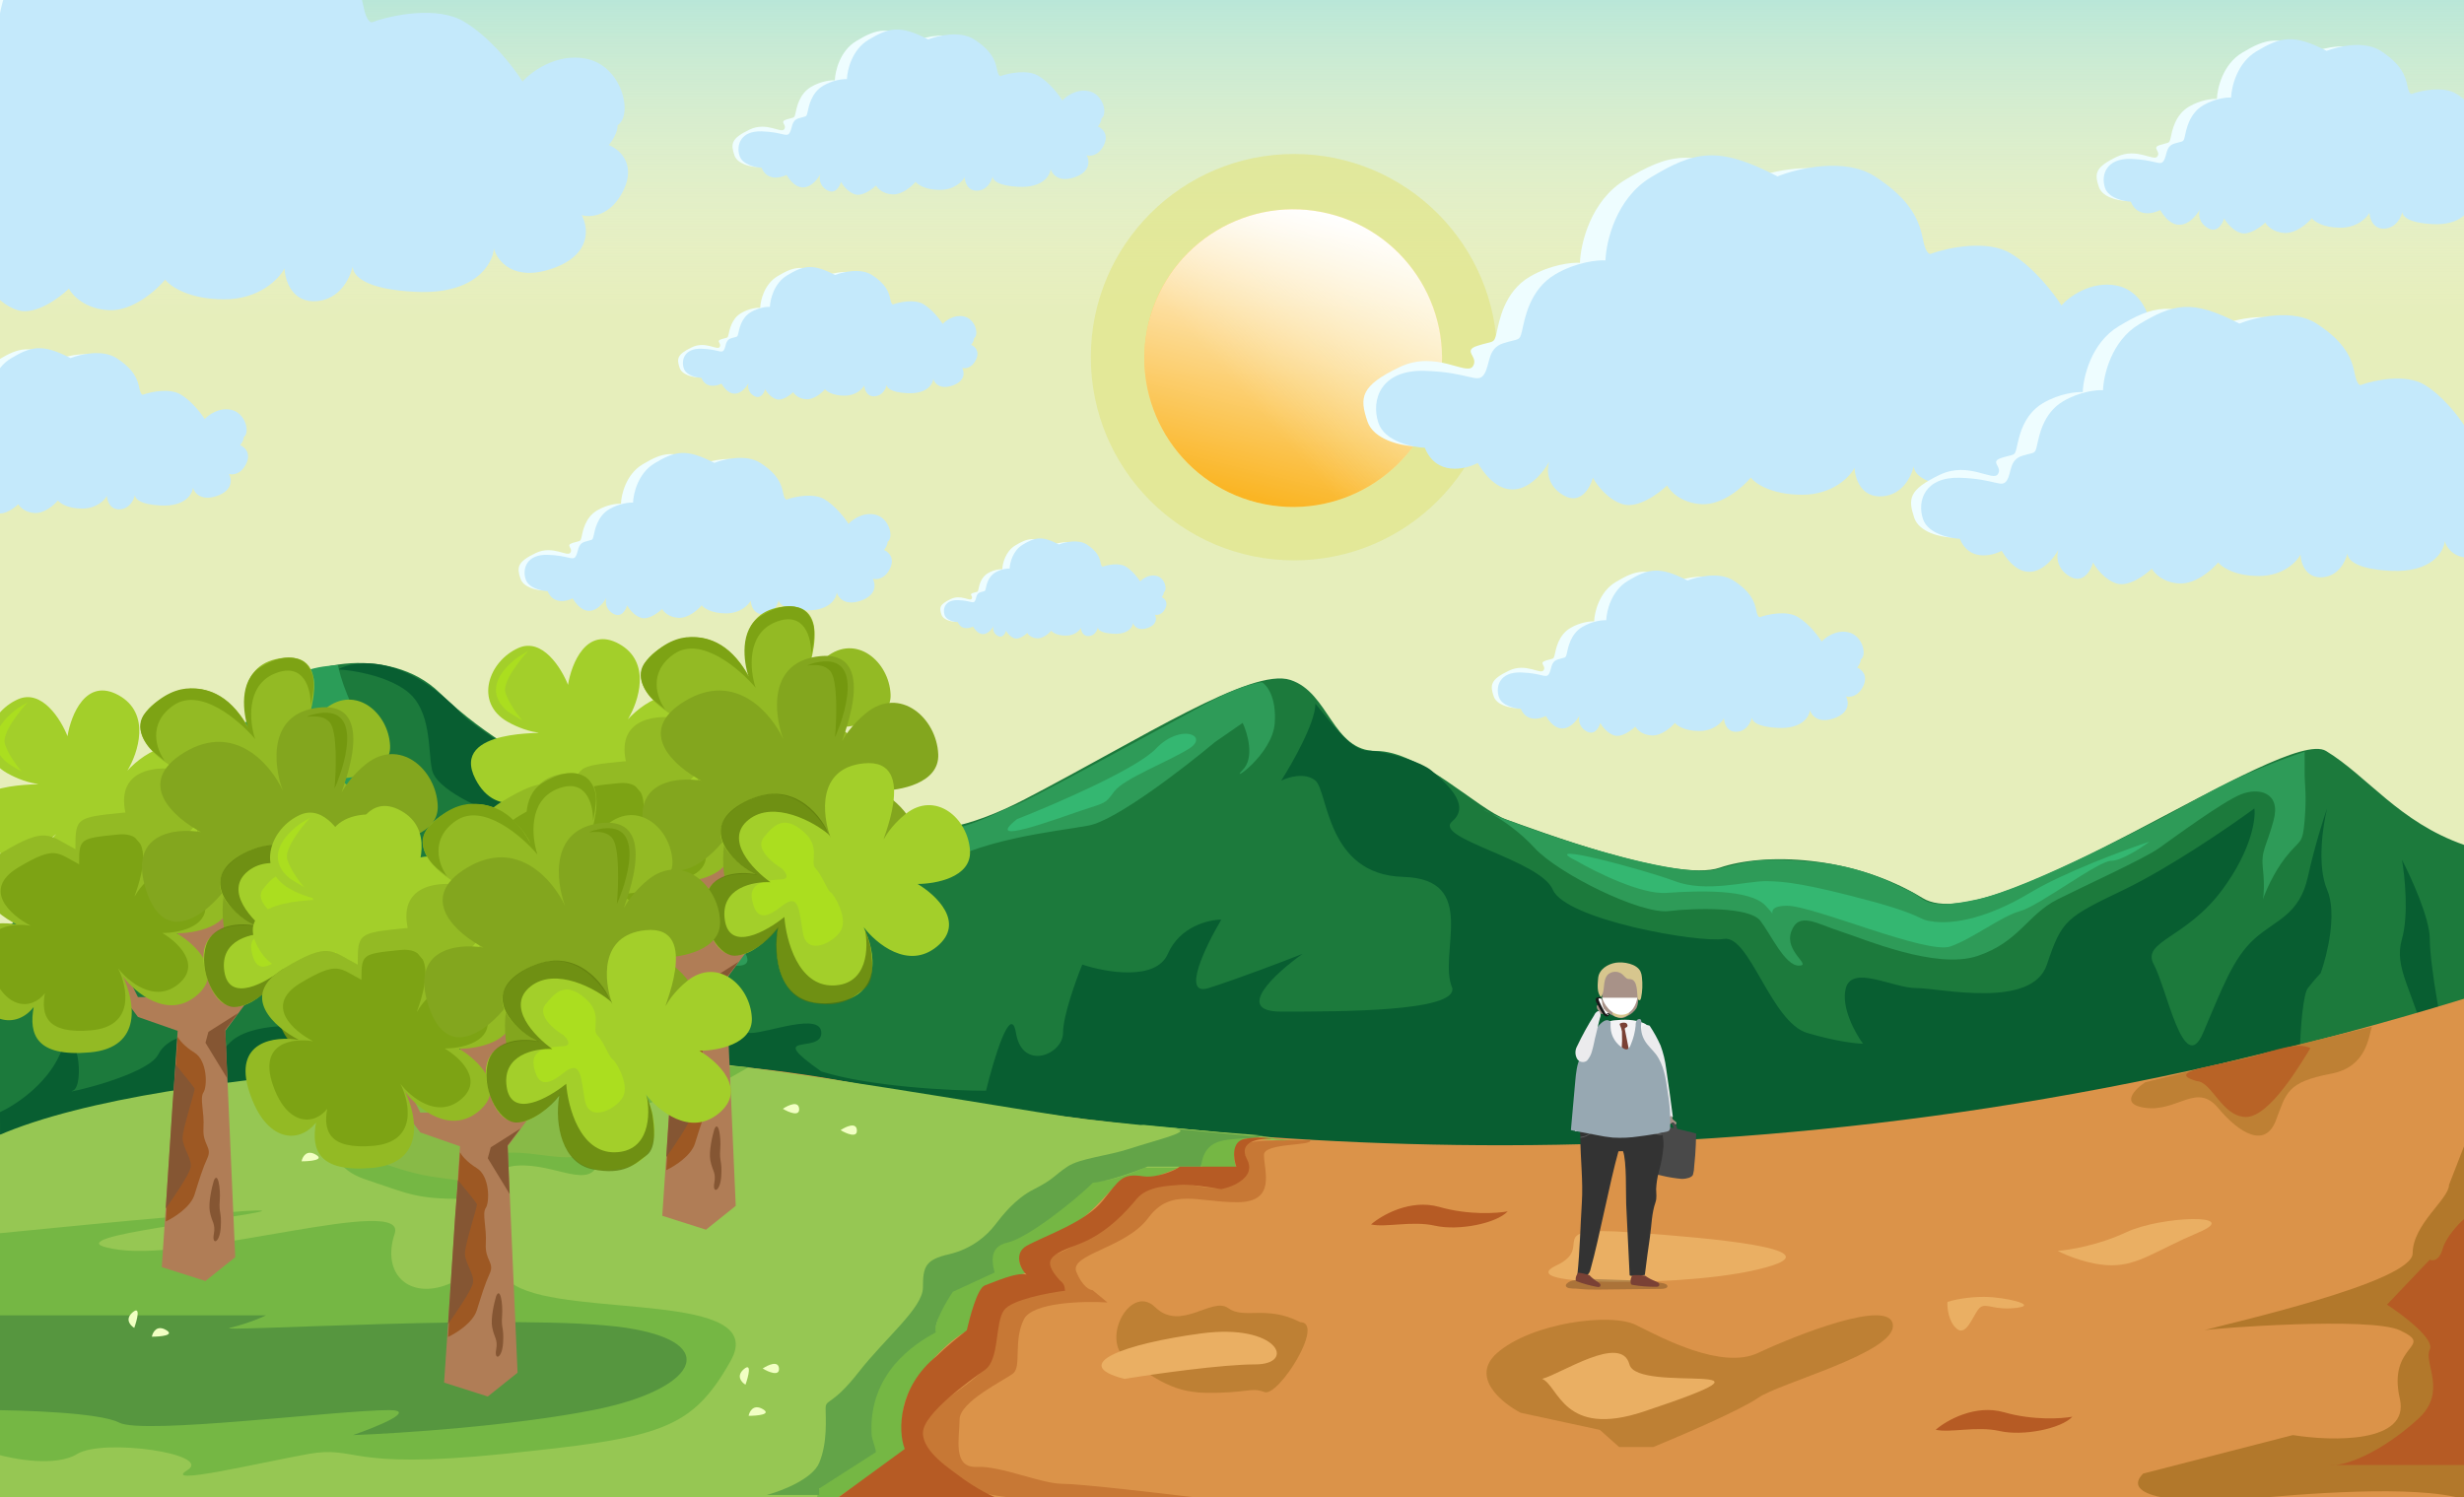 <svg width="1152" height="700" viewBox="0 0 1152 700" fill="none" xmlns="http://www.w3.org/2000/svg">
<g clip-path="url(#clip0)">
<rect width="1152" height="700" fill="white"/>
<rect width="1152" height="699" fill="#E6EEBB"/>
<rect width="1152" height="699" fill="url(#paint0_linear)"/>
<path d="M123.96 329.784C113.253 346.867 33.526 410.454 -5 440.113V554H2.3H1197V405.708C1192.13 405.708 1176.32 403.573 1151.99 395.031C1121.57 384.354 1106.97 363 1087.51 351.137C1068.04 339.274 931.781 440.113 898.933 419.944C866.085 399.776 824.721 398.59 804.039 405.708C783.356 412.826 717.66 387.913 704.277 383.168C690.895 378.423 664.13 351.137 643.447 351.137C622.765 351.137 621.549 323.852 603.3 317.92C585.051 311.987 533.953 345.205 479.206 373.677C424.46 402.149 404.994 381.982 372.146 373.677C339.298 365.373 304.016 342.833 294.283 351.137C284.551 359.441 266.302 370.118 259.002 363C251.702 355.882 228.587 346.392 205.472 323.852C182.356 301.312 137.342 308.43 123.96 329.784Z" fill="#1C7A3C"/>
<path d="M28 493C21.6 507.4 6.667 517 0 520C0 615 12 561 49 578C86 595 122 587 211 567C300 547 669.5 571 896 602C1122.5 633 1148 501 1145 493C1142 485 1136 451 1136 439C1136 429.4 1127.33 410.333 1123 402C1124.33 409.667 1126.2 427.8 1123 439C1119 453 1128 462 1136 493C1144 523.999 1105 520 1096 520H1079C1073 520 1075 467 1079 462C1082.2 458.001 1084.33 455.667 1085 455C1088 446.667 1092.8 427.2 1088 416C1083.2 404.8 1086 386 1088 378C1086.33 382.667 1082.2 395.6 1079 410C1075 428 1064 430 1054 439C1044 448 1039 462 1030 482.999C1021 503.999 1013 462 1007 451C1001 440 1022 439 1039 416C1052.6 397.6 1054.67 383 1054 378C1042.67 386.333 1014.6 405.6 993 416C966 429 964 430 957 451C950 472 907 462 896 462C885 462 866 451 863 462C860.6 470.801 867.333 483 871 487.999C868 487.999 858.6 486.999 845 482.999C828 477.999 818 437 806 439C794 441 732 430 726 416C720 402 669.5 392 679 384C688.5 376.001 674.5 365 669.5 360.5C664.5 356 647 351 639.5 351C632 351 624 340 615 329C615 337.8 604.333 356.667 599 365C602.333 363.333 610.2 361 615 365C621 370 620 409 656 410C692 411 672 446 679 462C681 473 627.003 473 599.002 473H599C576.6 473 596.333 455 609 446C599.667 449.667 577.8 458 565 462C552.2 466.001 563.667 442.334 571 430C565 430 551.6 433.2 546 446C540.4 458.8 517 454.667 506 451C503 458.333 497 475 497 482.999C497 492.999 478 501 475 482.999C472.6 468.599 464.667 494.999 461 510C445 510 407.2 508.2 384 501C357 482 384 493 384 482.999C384 472.999 359 482.999 351 482.999C343 482.999 339 473 339 462C339 451 311 430 300 416C289 402 288 408 288 392C288 379.2 270.667 368.667 262 365C249.333 357.333 222.4 340.4 216 334C189.6 306 166.333 308.334 158 313C164.667 313.334 180.4 315.8 190 323C202 332 200 351 202 360C204 369 224 378 240 384C256 390 267 404 259 430C251 456 244 447 240 462C236.8 474 219.333 474.334 211 473C206.667 474.334 196.4 478.2 190 482.999C182 488.999 173 487.999 158 482.999C143 477.999 116 477.999 107 487.999C99.8 495.999 96 487.999 95 482.999C89.667 482.999 78 484.999 74 493C69 503 28 512 34 510C40 508 36 475 28 493Z" fill="#085E31"/>
<path d="M397 506C248.2 478 69.667 511 -1 531V701H1152V467C842 562 583 541 397 506Z" fill="#DB9349"/>
<path d="M-1 701.999V530.999C79 495.999 284.603 493.302 321 495.999C361.5 498.999 471 517.999 498 521.999C519.6 525.199 569 529.332 591 530.999C477.4 530.999 406.333 644.999 385 701.999H-1Z" fill="#96C753"/>
<path d="M120.719 566.752C136.427 563.401 45.451 572.059 -2 576.807V679.866C6.59 682.38 26.225 685.899 36.043 679.866C48.315 672.325 99.857 679.866 87.585 687.407C75.313 694.948 120.719 684.056 144.035 679.866C167.352 675.677 161.216 687.407 234.847 679.866C308.478 672.325 323.205 668.974 341.613 636.296C360.02 603.619 266.754 616.187 240.983 601.105C215.212 586.023 225.03 595.24 207.849 601.105C190.668 606.97 178.397 595.24 184.533 576.807C190.668 558.374 92.493 589.375 55.678 584.348C18.862 579.32 101.084 570.942 120.719 566.752Z" fill="#75B744"/>
<path d="M124.389 615H-6V659.333C10.824 659.333 46.716 660.5 55.689 665.167C66.906 671 158.038 659.333 181.872 659.333C195.332 659.333 176.264 667.111 165.048 671C186.545 670.222 239.075 666.8 277.21 659.333C324.879 650 338.899 627.833 292.632 620.833C246.365 613.833 97.75 623.167 107.564 620.833C115.416 618.967 122.052 616.167 124.389 615Z" fill="#56963F"/>
<path d="M415 681C408.6 684.2 392.333 695 385 700H375C376.667 693.667 381 677.8 385 665C390 649 403 630 421 613C435.4 599.4 443.667 584.667 446 579L487 557L507 546C514 543.334 529 536.8 533 532C537 527.201 542 528.5 544 528.5L605 533.5C601.333 533.834 591.2 532.8 580 532C568.8 531.2 569.333 541 571 546H544C538 548.667 524.8 553.6 520 552C514 550 505 571 483 579C465.4 585.4 469 592.334 473 595C468 596.667 457.2 600.6 454 603C450.8 605.4 447.333 616.667 446 622C442.333 623.334 432.2 630 421 646C407 666 423 677 415 681Z" fill="#96C753"/>
<path d="M422 681C415.6 684.2 399.333 695 392 700H382C383.667 693.666 388 677.8 392 665C397 649 410 630 428 613C442.4 599.4 450.667 584.666 453 579L494 557L514 546C521 543.333 536 536.8 540 532C544 527.2 547.5 527.5 549.5 527.5L611.5 534C607.833 534.333 598.2 532.8 587 532C575.8 531.2 576.333 541 578 546H551C545 548.667 531.8 553.6 527 552C521 550 512 571 490 579C472.4 585.4 476 592.333 480 595C475 596.666 464.2 600.6 461 603C457.8 605.4 454.333 616.666 453 622C449.333 623.333 439.2 630 428 646C414 666 430 677 422 681Z" fill="#75B744"/>
<path d="M406 681C399.6 684.2 383.333 695 376 700H366C367.667 693.667 372 677.8 376 665C381 649 394 630 412 613C426.4 599.4 434.667 584.667 437 579L478 557L498 546C505 543.333 520 536.8 524 532C528 527.2 533 526 535 526L596 532C592.333 532.334 582.2 532.8 571 532C559.8 531.2 560.333 541 562 546H535C529 548.667 515.8 553.6 511 552C505 550 496 571 474 579C456.4 585.4 460 592.333 464 595C459 596.667 448.2 600.6 445 603C441.8 605.4 438.333 616.667 437 622C433.333 623.333 423.2 630 412 646C398 666 414 677 406 681Z" fill="#96C753"/>
<path d="M165.469 502.972C177.187 496.647 215.601 495.246 231 495.999L293 495.999L350 499L317.5 517.5C317.5 506.205 299.325 519.914 289.41 519.914C277.016 519.914 283.38 527.816 280 542.5C276.62 557.184 260.027 543.87 242 545C223.972 546.13 248 560.577 216.172 560.577C194.498 560.577 191.384 558.318 171.103 551.541C150.821 544.764 155.106 529.389 167.5 526C179.894 522.611 178.99 521.044 171.103 514.267C163.216 507.49 150.822 510.879 165.469 502.972Z" fill="#75B744"/>
<path d="M177 502C187.4 496.4 217.333 496.334 231 497L339 498.5L319 512C319 502 295.8 517 287 517C276 517 280 521 277 534C274 547 253 538 237 539C221 540 241 556 222 553C203 550 200 551 182 545C164 539 166 532 177 529C188 526 189 518 182 512C175 506 164 509 177 502Z" fill="#88BA47"/>
<path d="M383 684C379.8 691.6 365.333 697.167 358.5 699H383V696L409.5 679C409.5 677 407.5 672.9 407.5 670.5C406 642 428 628 437.5 623C436.3 619 442.333 608.667 445.5 604L465 595C464.167 591.333 461.8 583 471 581C480.2 579 502 561.833 511 553C519.4 552.2 531.833 547.334 536.5 545.5H561.5C563.5 528.986 578 534 589.5 531.5C573.667 530 543.6 527.2 550 528C558 529 539 533.5 528.5 537C518 540.5 505 541.5 499 545.5C493 549.5 492.5 551.5 483.5 556C474.5 560.5 468.5 568.5 465 573C461.5 577.5 454.5 584 443.5 586.5C432.5 589 431.5 592.5 431.5 602C431.5 611.5 414 625.5 401.5 641.5C389 657.5 386 654 386 658.5C386 663 387 674.5 383 684Z" fill="#63A448"/>
<path d="M350 662C350.401 659.909 352.289 656.354 356.625 658.863C360.961 661.373 354.015 662 350 662Z" fill="#F1FFC3"/>
<path d="M71 625C71.401 622.909 73.288 619.354 77.625 621.863C81.961 624.373 75.015 625 71 625Z" fill="#F1FFC3"/>
<path d="M141 543C141.401 540.909 143.289 537.354 147.625 539.863C151.961 542.373 145.015 543 141 543Z" fill="#F1FFC3"/>
<path d="M348.538 647.439C346.704 646.358 343.991 643.385 347.812 640.145C351.634 636.906 349.889 643.658 348.538 647.439Z" fill="#F1FFC3"/>
<path d="M62.767 620.879C60.933 619.797 58.219 616.824 62.041 613.585C65.863 610.345 64.117 617.098 62.767 620.879Z" fill="#F1FFC3"/>
<path d="M356.578 639.883C358.993 638.249 363.899 635.954 364.201 639.849C364.502 643.743 359.245 641.494 356.578 639.883Z" fill="#F1FFC3"/>
<path d="M393 528.433C395.415 526.8 400.321 524.505 400.623 528.399C400.924 532.294 395.667 530.045 393 528.433Z" fill="#F1FFC3"/>
<path d="M366 518.433C368.415 516.8 373.321 514.505 373.623 518.399C373.924 522.294 368.667 520.045 366 518.433Z" fill="#F1FFC3"/>
<path d="M157 535.433C159.415 533.8 164.321 531.505 164.623 535.399C164.924 539.294 159.667 537.045 157 535.433Z" fill="#F1FFC3"/>
<path d="M1050 701C1074.8 698.6 1129.33 694 1152 701V536L1145 554C1145 560.667 1128 572.4 1128 586C1128 599.6 1040.83 619 1030.5 622C1035.17 621 1108.4 615.6 1122 622C1139 630 1116 628 1122 654C1126.8 674.8 1090.67 674 1072 671L1002 689C990.001 701 1025.2 703.4 1050 701Z" fill="#B2782B"/>
<path d="M1152 685H1091.93C1090.86 685.1 1089.88 685.102 1089 685H1091.93C1101.36 684.117 1117.53 675.576 1131 663C1144.18 650.699 1133 637 1136 631C1138.4 626.2 1123.67 615 1116 610L1136 589C1137.33 589.667 1140.4 589.6 1142 584C1143.6 578.4 1149.33 572.333 1152 570V685Z" fill="#B65B24"/>
<path d="M448.626 693.78C457.045 704.312 563.05 705.541 615 704.839L558.373 700.099C541.168 697.993 504.753 693.78 496.735 693.78C486.712 693.78 468.17 685.354 456.645 685.88C445.119 686.407 448.626 672.188 448.626 663.762C448.626 655.337 469.674 645.33 473.683 642.17C477.692 639.011 473.683 626.898 478.694 616.893C482.703 608.888 506.423 608.291 517.782 608.993L510.766 603.201C509.43 603.201 506.056 601.515 503.249 594.774C499.741 586.348 526.301 583.715 536.825 569.497C547.348 555.278 559.877 562.124 578.418 562.124C596.96 562.124 590.946 547.378 590.946 540.006C590.946 534.108 614.534 536 612.5 533C607.656 533.527 584.332 532.317 581.926 535.266C578.919 538.953 589.443 547.379 578.418 553.172C567.393 558.964 553.362 551.592 547.348 553.172C541.335 554.751 528.306 555.805 526.301 562.124C524.297 568.444 504.252 582.662 493.728 586.349C485.309 589.298 492.225 598.812 496.735 603.201C491.556 603.903 479.696 606.044 473.683 608.993C466.166 612.68 467.168 618.473 464.663 631.638C462.157 644.804 440.107 652.177 433.091 663.762C426.075 675.348 438.102 680.614 448.626 693.78Z" fill="#C77835"/>
<path d="M672.976 564.34C659.386 560.458 645.996 568.17 641 572.511C647.931 574.073 660.1 570.664 670.997 573.12C681.895 575.575 699.615 572.052 704.904 566.41C699.924 567.338 686.566 568.223 672.976 564.34Z" fill="#B65B24"/>
<path d="M936.976 660.34C923.386 656.458 909.996 664.17 905 668.511C911.931 670.073 924.1 666.664 934.997 669.12C945.895 671.575 963.615 668.052 968.904 662.41C963.924 663.338 950.566 664.223 936.976 660.34Z" fill="#B65B24"/>
<path d="M699.994 632.578C687.194 643.778 701.994 655.912 710.994 660.578L747.994 668.578L756.994 676.578H772.994C785.994 671.245 813.994 659.178 821.994 653.578C831.994 646.578 885.994 632.578 884.994 619.578C883.994 606.578 838.994 624.579 821.994 632.578C804.994 640.578 776.994 625.578 764.994 619.578C752.994 613.578 715.994 618.578 699.994 632.578Z" fill="#B2782B" fill-opacity="0.7"/>
<path d="M927.661 606.386C919.585 606.343 912.845 607.941 910.485 608.746C910.326 611.581 910.983 618.066 914.889 621.317C919.771 625.382 923.01 612.996 926.049 611.137C929.088 609.278 932.242 612.757 942.778 611.516C953.313 610.274 937.757 606.441 927.661 606.386Z" fill="#EAAF63"/>
<path d="M563.122 651.215C547.367 650.899 538.819 643.239 528.317 636.736C513.177 628.407 528.183 599.553 540.078 611.197C551.973 622.841 566.691 606.164 574.198 611.624C581.705 617.084 591.841 610.012 607.922 618.2C619.738 618.437 597.572 653.389 591.172 650.9C584.773 648.412 582.816 651.61 563.122 651.215Z" fill="#B2782B" fill-opacity="0.7"/>
<path d="M761.811 637.954C758 623.471 729.738 642.46 720.991 644.713C728.766 647.931 730.817 672.561 768.5 660C845 634.5 765.521 652.052 761.811 637.954Z" fill="#EAAF63"/>
<path d="M727.794 591.609C713.021 598.561 744.317 599.655 761.811 599.333C776.39 599.333 810.212 597.788 828.872 591.609C852.198 583.885 803.603 579.057 761.811 576.161C720.019 573.264 746.261 582.919 727.794 591.609Z" fill="#EAAF63"/>
<path d="M994.096 576.161C980.878 582.34 967.207 584.528 962.023 584.85C966.235 587.103 977.185 591.609 987.293 591.609C999.928 591.609 1007.7 584.85 1028.11 576.161C1048.52 567.471 1010.62 568.436 994.096 576.161Z" fill="#EAAF63"/>
<path d="M586.868 637.954C571.318 637.954 539.569 642.46 525.638 644.713C499.397 637.954 525.638 628.299 561.599 623.471C597.559 618.644 606.306 637.954 586.868 637.954Z" fill="#EAAF63"/>
<path d="M1003 518C991.001 516.4 998.001 509.333 1003 506L1109 480C1107.33 484.333 1106.8 498.8 1090 502C1069 506 1069 511 1064 524C1059 537 1047 530 1037 518C1027 506 1018 520 1003 518Z" fill="#BE8034"/>
<path d="M1055 493.499C1041.53 497.768 1010 500.499 1027 505.499C1034.1 505.673 1038.76 521.997 1049.93 522.27C1061.1 522.543 1076.12 496.623 1080.2 490.054C1075.5 487.999 1069.85 488.793 1055 493.499Z" fill="#B65B24" fill-opacity="0.8"/>
<path d="M423 677.5L391.5 700.5H466.5C461.667 699 452.6 693.3 449 690.5C444.5 687 431.5 679 431.5 670C431.5 661 453.5 645.5 460.5 640.5C467.5 635.5 465 618.5 469.5 612.5C473.1 607.7 490 604.5 498 603.5C497.667 603 498.3 600.657 495.5 598.657C486.5 588.657 491.5 586.657 504.5 581.657C517.5 576.657 526.5 566.5 531.5 560.5C536.5 554.5 546.5 554.5 551.5 554C555.5 553.6 566.167 555.167 571 556C576.833 554.833 587.4 550.4 583 542C578.6 533.6 588.833 532.167 594.5 532.5C593 532 588.4 531.3 582 532.5C575.6 533.7 576.667 541.667 578 545.5H551.5C549.333 547.5 540.288 550.868 534.5 550C524.5 548.5 523.5 551.5 515.5 561.5C507.5 571.5 488 578 480 582.5C473.6 586.1 477.333 593.834 480 596C475.5 594.5 464.1 599.8 460.5 601C456.9 602.2 453.333 616.334 452 622C448.833 624.5 441.6 630.4 438 634C420 648.4 419.667 669 423 677.5Z" fill="#B65B24"/>
<path d="M117 414C71.4 426 23.333 430.167 6 431.5C42.333 402.833 118.5 337 126 326C134.864 313 150.667 311.333 158 311C159 316 163 331 175 347C190 367 177 366 180 388C183 410 208 421 196 433C184 445 174 399 117 414Z" fill="#2B9D58"/>
<path d="M282 392C284.4 384 272.333 372 266 367C265.5 366.667 264 365.8 262 365C264 365 268.5 365 272.5 364C279.3 362.8 290.667 354.5 295.5 350.5C309 346 335 361.5 342 364C349 366.5 372.5 374 379.5 376C386.5 378 405.5 386 426 389C446.5 392 468 378.5 473.5 377C479 375.5 544.5 339.5 563 329.5C577.8 321.5 587.167 319.167 590 319C592.333 320.333 596.8 326 596 338C595 353 574 367 581 360C586.6 354.4 583.333 343 581 338L568 347C553.667 359 521.8 383.6 509 386C493 389 457 392 433 408C409 424 380 418 365 413C353 409 340 418 335 423C336.333 425.667 340.8 433.8 348 445C357 459 322 448 312 436C302 424 279 402 282 392Z" fill="#2E9B58"/>
<path d="M693.5 378.5C694.486 378.955 695.81 379.638 697.372 380.535C705.068 383.913 721.575 389.569 730.5 392.5C749 398.667 789.3 410.1 802.5 406.5C819 402 824.5 401 848 403C871.5 405 887 414 893.5 417C900 420 899.5 426 924.5 420.5C949.5 415 1009.5 383.5 1031 371.5C1048.2 361.9 1069.17 354.167 1077.5 351.5V361.5C1077.5 367.5 1078.5 371.5 1077.5 383.5C1076.5 395.5 1075.5 392 1068.5 401C1062.9 408.2 1059.17 417 1058 420.5C1058.33 418.833 1058.8 413.7 1058 406.5C1057 397.5 1059.5 396.5 1063 383.5C1066.5 370.5 1056 368 1047.5 371.5C1039 375 1016.5 391.5 1009.5 396.5C1002.5 401.5 976 413.5 962 420.5C948 427.5 944 440.5 924.5 447C905 453.5 871.5 439 860.5 435.5C849.5 432 841 426 837.5 435.5C834 445 847.5 451.5 841 451.5C834.5 451.5 828 437 823 430.5C818 424 793 424.5 780 426C767 427.5 728.5 408.5 717.5 396.5C710.702 389.085 702.672 383.578 697.372 380.535C695.439 379.686 694.062 378.982 693.5 378.5Z" fill="#2E9B58"/>
<path d="M74 389.499C64 401.099 40.833 413.999 30.5 418.999C38 417.999 58.7 413.599 81.5 403.999C110 391.999 95 385.999 103 375.999C111 365.999 127 374.999 135 371.999C143 368.999 143 356.999 138.5 349.499C134 341.999 147 328.999 147 319.499C147 311.899 141.333 320.999 138.5 326.499C134.667 331.333 125.4 342.699 119 349.499C111 357.999 86.5 374.999 74 389.499Z" fill="#34B771"/>
<path d="M313.001 431C315.401 437.4 324.334 437 328.501 436C332.5 435.451 328.501 420.5 324.501 407.5C320.501 394.5 344.001 395.5 362.001 395.5C380.001 395.5 379.001 401 402.001 401.5C425.001 402 422.501 395.5 409.501 395.5C396.501 395.5 383.501 389.5 369.001 382.5C354.501 375.5 351.001 380 328.501 380C306 380 309.501 365 295.001 363.5C280.501 362 279.501 368.5 283.501 376.5C287.501 384.5 292.501 385.5 292.501 395.5C292.501 405.5 298.501 401 306.001 414.5C313.501 428 310.001 423 313.001 431Z" fill="#34B771"/>
<path d="M540.5 350C531.3 359.6 493.333 376 475.5 383C459 396.001 493.5 383 505.5 379C517.5 375 516.5 376 521 370C525.5 364 546.5 356 556 350C565.5 344 552 338 540.5 350Z" fill="#34B771"/>
<path d="M779.001 417.5C767.401 418.3 746.168 407.833 737.001 402.5C717.652 393 768.501 406.5 783.001 412C797.501 417.5 816.501 412 825.501 412C834.501 412 845.501 413.5 873.501 421C901.501 428.5 895.501 430 904.501 431C913.501 432 929.001 429.5 949.001 417.5C965.001 407.9 993.001 397.5 1005 393.5C1001 396.5 991.801 402.5 987.001 402.5C981.001 402.5 953.501 423.5 944.501 426C935.501 428.5 923.001 438.5 912.001 442.5C901.001 446.5 848.001 423.5 835.501 423.5C823.001 423.5 833.001 431.5 825.501 423.5C818.001 415.5 793.501 416.5 779.001 417.5Z" fill="#34B771"/>
<g filter="url(#filter0_f)">
<circle cx="605" cy="167" r="95" fill="#E2E689" fill-opacity="0.7"/>
</g>
<circle cx="604.602" cy="167.456" r="69.588" transform="rotate(13.971 604.602 167.456)" fill="#F4EEA7"/>
<circle cx="604.602" cy="167.456" r="69.588" transform="rotate(13.971 604.602 167.456)" fill="url(#paint1_linear)"/>
<circle cx="604.602" cy="167.456" r="69.588" transform="rotate(13.971 604.602 167.456)" fill="url(#paint2_linear)"/>
<path d="M690.08 202.885C684.08 206.02 673.437 207.466 660.991 208.639C654.954 208.351 642.161 205.615 639.288 196.975C635.612 185.92 635.825 180.478 654.487 171.586C671.319 163.566 685.607 175.856 688.61 171.289C691.614 166.721 683.312 164.077 690.811 161.656C698.309 159.236 698.469 160.935 699.691 155.678C700.912 150.422 703.036 136.513 715.239 129.365C725.002 123.647 734.924 122.654 738.665 122.873C738.973 113.99 743.65 93.785 759.9 84.028C780.213 71.831 791.115 69.09 819.095 83.59C828.472 79.85 850.699 74.614 864.594 83.587C881.962 94.803 885.475 104.755 887.127 113.167C888.448 119.897 890.373 120.286 891.171 119.64C898.926 116.91 911.236 122.273 922.152 128.785C933.067 135.296 948.465 138.518 951.835 143.913C952.169 143.539 952.406 143.235 952.569 142.994C952.401 142.122 953.369 141.808 952.569 142.994C952.737 143.87 954.052 145.312 959.465 146.362C974.331 149.244 996.913 157.658 990.426 161.697C990.682 164.415 988.176 168.193 986.891 169.742C991.049 171.349 998.073 177.257 992.907 188.026C987.741 198.794 979.375 199.297 975.838 198.202C978.587 203.084 968.702 201.882 952.748 207.498C936.795 213.114 930.144 204.487 928.813 199.472C928.265 205.807 924.105 208.867 899.959 207.715C875.813 206.563 881.53 220.799 883.196 217.214C882.515 222.134 867.341 205.264 857.13 206.227C848.784 207.013 852.849 218.856 854.519 220.513C854.765 220.365 854.965 220.151 855.115 219.861C855.146 220.744 854.893 220.883 854.519 220.513C851.207 222.499 839.492 212.327 826.064 212.316C811.641 212.304 808.581 227.102 806.612 224.431C803.015 228.769 790.423 217.046 780.765 216.585C771.107 216.124 768.871 230.844 767.47 228.12C763.535 231.918 759.65 212.749 752.586 210.672C745.523 208.596 734.531 227.797 732.792 224.533C731.517 229.223 731.779 213.479 723.779 208.749C717.139 204.823 712.867 215.357 712.249 217.198C712.28 217.144 712.31 217.09 712.341 217.035C712.149 217.587 712.123 217.575 712.249 217.198C706.92 226.669 703.816 225.446 690.08 202.885Z" fill="#EEFDFF"/>
<path d="M690.863 216.488C684.863 219.624 671.522 222.595 666.157 209.391C660.12 209.103 647.329 206.367 644.454 197.727C640.861 186.927 645.537 172.777 666.199 173.4C686.862 174.023 690.825 179.648 693.829 175.081C696.832 170.513 695.261 162.95 702.759 160.53C710.257 158.109 710.417 159.808 711.639 154.552C712.861 149.296 714.984 135.386 727.188 128.238C736.951 122.52 746.873 121.528 750.613 121.747C750.921 112.863 755.599 92.658 771.849 82.901C792.162 70.705 803.064 67.964 831.043 82.464C840.42 78.724 862.648 73.487 876.542 82.46C893.911 93.676 897.424 103.628 899.075 112.04C900.396 118.77 902.321 119.16 903.119 118.513C910.874 115.783 929.114 111.951 940.029 118.463C950.944 124.974 960.413 137.391 963.783 142.786C967.408 138.732 977.629 131.2 989.522 133.507C1004.39 136.389 1008.86 156.531 1002.37 160.57C1002.63 163.289 1000.12 167.066 998.84 168.615C1003 170.223 1010.02 176.131 1004.86 186.899C999.689 197.668 991.323 198.17 987.786 197.076C990.535 201.958 992.046 213.126 976.092 218.742C960.138 224.358 953.488 215.731 952.156 210.715C951.609 217.05 944.477 229.433 920.331 228.281C900.059 227.314 894.899 221.903 894.751 218.07C893.426 223.309 889.315 231.203 880.337 232.049C870.126 233.012 867.234 223.573 867.064 218.734C864.884 222.938 856.92 231.343 842.496 231.331C828.073 231.319 820.529 225.975 818.561 223.305C814.963 227.642 805.354 236.202 795.695 235.742C786.037 235.281 780.819 229.717 779.418 226.993C775.484 230.791 765.849 237.869 758.785 235.792C751.722 233.716 746.479 226.67 744.741 223.406C743.466 228.096 738.916 236.294 730.915 231.564C722.915 226.834 723.164 219.156 724.289 215.908C718.903 225.556 704.677 239.178 690.863 216.488Z" fill="#C4E9FB"/>
<path d="M-70.561 107.243C-77.463 110.85 -89.706 112.513 -104.025 113.863C-110.969 113.532 -125.687 110.385 -128.992 100.444C-133.221 87.727 -132.975 81.466 -111.507 71.237C-92.143 62.01 -75.707 76.149 -72.251 70.895C-68.796 65.64 -78.346 62.598 -69.72 59.814C-61.094 57.029 -60.91 58.983 -59.504 52.937C-58.099 46.89 -55.656 30.889 -41.617 22.666C-30.386 16.087 -18.971 14.946 -14.668 15.197C-14.314 4.978 -8.933 -18.266 9.761 -29.491C33.129 -43.521 45.671 -46.675 77.859 -29.994C88.646 -34.296 114.217 -40.32 130.201 -29.998C150.181 -17.095 154.223 -5.646 156.123 4.031C157.643 11.773 159.858 12.222 160.775 11.478C169.697 8.337 183.858 14.507 196.416 21.998C208.973 29.489 226.687 33.195 230.564 39.401C230.948 38.971 231.22 38.622 231.407 38.344C231.215 37.341 232.328 36.981 231.407 38.344C231.601 39.353 233.114 41.011 239.341 42.219C256.443 45.535 282.422 55.214 274.959 59.861C275.253 62.987 272.371 67.333 270.893 69.115C275.676 70.965 283.756 77.761 277.813 90.149C271.87 102.537 262.246 103.116 258.176 101.856C261.339 107.472 249.967 106.089 231.614 112.55C213.261 119.011 205.61 109.087 204.079 103.317C203.449 110.605 198.663 114.125 170.885 112.8C143.107 111.475 149.685 127.851 151.601 123.728C150.817 129.387 133.361 109.981 121.615 111.088C112.013 111.992 116.69 125.617 118.611 127.522C118.894 127.353 119.124 127.106 119.297 126.772C119.332 127.789 119.041 127.948 118.611 127.522C114.801 129.808 101.323 118.106 85.876 118.093C69.283 118.079 65.763 135.103 63.499 132.03C59.36 137.02 44.875 123.534 33.764 123.004C22.653 122.474 20.081 139.407 18.469 136.274C13.943 140.643 9.473 118.591 1.347 116.202C-6.779 113.813 -19.424 135.902 -21.424 132.147C-22.891 137.543 -22.59 119.43 -31.793 113.989C-39.431 109.473 -44.346 121.592 -45.057 123.709C-45.022 123.647 -44.987 123.585 -44.952 123.522C-45.172 124.157 -45.203 124.143 -45.057 123.709C-51.188 134.605 -54.759 133.198 -70.561 107.243Z" fill="#EEFDFF"/>
<path d="M-69.66 122.894C-76.563 126.501 -91.911 129.919 -98.082 114.729C-105.027 114.398 -119.743 111.251 -123.049 101.311C-127.183 88.886 -121.804 72.608 -98.034 73.325C-74.264 74.042 -69.704 80.513 -66.249 75.258C-62.794 70.004 -64.601 61.303 -55.975 58.519C-47.349 55.735 -47.165 57.689 -45.76 51.642C-44.354 45.595 -41.912 29.594 -27.872 21.371C-16.641 14.792 -5.227 13.651 -0.923 13.903C-0.57 3.683 4.812 -19.561 23.506 -30.785C46.874 -44.816 59.416 -47.969 91.603 -31.288C102.391 -35.591 127.962 -41.615 143.946 -31.293C163.926 -18.39 167.968 -6.941 169.867 2.737C171.387 10.479 173.602 10.927 174.52 10.183C183.441 7.042 204.424 2.634 216.981 10.125C229.538 17.616 240.431 31.901 244.308 38.107C248.477 33.443 260.236 24.778 273.918 27.431C291.02 30.748 296.166 53.919 288.703 58.566C288.998 61.693 286.115 66.038 284.637 67.82C289.42 69.67 297.501 76.466 291.557 88.854C285.614 101.243 275.99 101.821 271.921 100.561C275.084 106.178 276.821 119.025 258.468 125.486C240.115 131.947 232.464 122.023 230.932 116.253C230.302 123.54 222.098 137.785 194.32 136.46C171 135.347 165.064 129.123 164.893 124.714C163.369 130.74 158.64 139.822 148.311 140.795C136.564 141.902 133.237 131.045 133.041 125.477C130.534 130.314 121.372 139.983 104.779 139.969C88.186 139.956 79.508 133.808 77.243 130.735C73.105 135.725 62.05 145.573 50.939 145.043C39.828 144.513 33.826 138.113 32.214 134.979C27.687 139.348 16.603 147.49 8.477 145.101C0.351 142.713 -5.68 134.607 -7.679 130.853C-9.146 136.248 -14.381 145.678 -23.584 140.237C-32.788 134.796 -32.501 125.963 -31.207 122.227C-37.403 133.325 -53.768 148.997 -69.66 122.894Z" fill="#C4E9FB"/>
<path d="M267.35 273.353C264.514 274.835 259.484 275.518 253.602 276.073C250.749 275.937 244.702 274.644 243.344 270.56C241.607 265.335 241.708 262.763 250.528 258.56C258.483 254.769 265.236 260.578 266.656 258.42C268.075 256.261 264.152 255.011 267.696 253.867C271.24 252.723 271.315 253.526 271.893 251.042C272.47 248.557 273.474 241.983 279.242 238.605C283.856 235.902 288.545 235.433 290.313 235.537C290.459 231.338 292.669 221.788 300.35 217.177C309.95 211.413 315.103 210.117 328.327 216.97C332.759 215.203 343.265 212.728 349.832 216.969C358.04 222.27 359.701 226.973 360.481 230.949C361.106 234.13 362.016 234.314 362.393 234.009C366.058 232.718 371.876 235.253 377.035 238.331C382.194 241.408 389.472 242.931 391.065 245.481C391.223 245.304 391.334 245.161 391.411 245.046C391.332 244.634 391.79 244.486 391.411 245.046C391.491 245.461 392.113 246.142 394.671 246.638C401.697 248.001 412.37 251.977 409.304 253.886C409.425 255.171 408.241 256.956 407.634 257.688C409.599 258.448 412.919 261.24 410.477 266.33C408.035 271.42 404.081 271.657 402.409 271.14C403.709 273.447 399.037 272.879 391.496 275.533C383.956 278.188 380.813 274.11 380.184 271.74C379.925 274.734 377.959 276.18 366.546 275.636C355.134 275.091 357.836 281.82 358.623 280.126C358.302 282.451 351.13 274.478 346.304 274.932C342.359 275.304 344.281 280.902 345.07 281.685C345.186 281.615 345.28 281.514 345.352 281.376C345.366 281.794 345.246 281.859 345.07 281.685C343.504 282.623 337.967 277.816 331.621 277.811C324.804 277.805 323.358 284.799 322.427 283.537C320.727 285.587 314.776 280.046 310.211 279.828C305.646 279.61 304.59 286.567 303.927 285.28C302.068 287.075 300.231 278.015 296.893 277.034C293.554 276.052 288.359 285.127 287.538 283.585C286.935 285.801 287.059 278.36 283.277 276.125C280.139 274.269 278.121 279.248 277.828 280.118C277.843 280.092 277.857 280.067 277.872 280.041C277.781 280.302 277.768 280.296 277.828 280.118C275.309 284.594 273.842 284.016 267.35 273.353Z" fill="#EEFDFF"/>
<path d="M267.721 279.784C264.885 281.266 258.58 282.67 256.044 276.429C253.191 276.293 247.145 275 245.787 270.916C244.088 265.812 246.298 259.124 256.064 259.419C265.83 259.713 267.703 262.372 269.123 260.213C270.542 258.054 269.8 254.48 273.344 253.336C276.888 252.192 276.963 252.995 277.541 250.51C278.118 248.026 279.121 241.452 284.889 238.074C289.504 235.371 294.193 234.902 295.961 235.005C296.107 230.807 298.317 221.257 305.998 216.646C315.598 210.881 320.751 209.586 333.975 216.439C338.407 214.672 348.912 212.197 355.48 216.437C363.688 221.738 365.349 226.442 366.129 230.418C366.754 233.599 367.664 233.783 368.041 233.477C371.706 232.187 380.326 230.376 385.485 233.453C390.644 236.531 395.12 242.4 396.713 244.949C398.425 243.033 403.257 239.474 408.877 240.564C415.904 241.926 418.018 251.446 414.952 253.355C415.073 254.64 413.889 256.425 413.281 257.157C415.246 257.917 418.566 260.709 416.124 265.799C413.683 270.888 409.729 271.126 408.057 270.609C409.356 272.916 410.07 278.194 402.53 280.849C394.99 283.503 391.846 279.426 391.217 277.055C390.958 280.049 387.588 285.902 376.175 285.357C366.594 284.9 364.156 282.343 364.085 280.531C363.459 283.007 361.516 286.739 357.273 287.138C352.447 287.593 351.08 283.132 351 280.845C349.97 282.832 346.205 286.804 339.388 286.799C332.571 286.793 329.006 284.268 328.075 283.005C326.375 285.055 321.833 289.101 317.268 288.883C312.703 288.666 310.238 286.036 309.575 284.749C307.716 286.544 303.162 289.889 299.823 288.907C296.485 287.926 294.007 284.596 293.186 283.053C292.583 285.27 290.432 289.144 286.651 286.909C282.87 284.673 282.988 281.045 283.519 279.51C280.974 284.069 274.25 290.508 267.721 279.784Z" fill="#C4E9FB"/>
<path d="M722.35 328.353C719.514 329.835 714.484 330.518 708.602 331.073C705.749 330.937 699.702 329.644 698.344 325.56C696.607 320.335 696.708 317.763 705.528 313.56C713.483 309.769 720.236 315.578 721.656 313.42C723.075 311.261 719.152 310.011 722.696 308.867C726.24 307.723 726.315 308.526 726.893 306.042C727.47 303.557 728.474 296.983 734.242 293.605C738.856 290.902 743.545 290.433 745.313 290.537C745.459 286.338 747.669 276.788 755.35 272.177C764.95 266.413 770.103 265.117 783.327 271.97C787.759 270.203 798.265 267.728 804.832 271.969C813.04 277.27 814.701 281.973 815.481 285.949C816.106 289.13 817.016 289.314 817.393 289.009C821.058 287.718 826.876 290.253 832.035 293.331C837.194 296.408 844.472 297.931 846.065 300.481C846.223 300.304 846.334 300.161 846.411 300.046C846.332 299.634 846.79 299.486 846.411 300.046C846.491 300.461 847.113 301.142 849.671 301.638C856.697 303.001 867.37 306.977 864.304 308.886C864.425 310.171 863.241 311.956 862.634 312.688C864.599 313.448 867.919 316.24 865.477 321.33C863.035 326.42 859.081 326.657 857.409 326.14C858.709 328.447 854.037 327.879 846.496 330.533C838.956 333.188 835.813 329.11 835.184 326.74C834.925 329.734 832.959 331.18 821.546 330.636C810.134 330.091 812.836 336.82 813.623 335.126C813.302 337.451 806.13 329.478 801.304 329.932C797.359 330.304 799.281 335.902 800.07 336.685C800.186 336.615 800.28 336.514 800.352 336.376C800.366 336.794 800.246 336.859 800.07 336.685C798.504 337.623 792.967 332.816 786.621 332.811C779.804 332.805 778.358 339.799 777.427 338.537C775.727 340.587 769.776 335.046 765.211 334.828C760.646 334.61 759.59 341.567 758.927 340.28C757.068 342.075 755.231 333.015 751.893 332.034C748.554 331.052 743.359 340.127 742.538 338.585C741.935 340.801 742.059 333.36 738.277 331.125C735.139 329.269 733.121 334.248 732.828 335.118C732.843 335.092 732.857 335.067 732.872 335.041C732.781 335.302 732.768 335.296 732.828 335.118C730.309 339.594 728.842 339.016 722.35 328.353Z" fill="#EEFDFF"/>
<path d="M722.721 334.784C719.885 336.266 713.58 337.67 711.044 331.429C708.191 331.293 702.145 330 700.787 325.916C699.088 320.812 701.298 314.124 711.064 314.419C720.83 314.713 722.703 317.372 724.123 315.213C725.542 313.054 724.8 309.48 728.344 308.336C731.888 307.192 731.963 307.995 732.541 305.51C733.118 303.026 734.121 296.452 739.889 293.074C744.504 290.371 749.193 289.902 750.961 290.005C751.107 285.807 753.317 276.257 760.998 271.646C770.598 265.881 775.751 264.586 788.975 271.439C793.407 269.672 803.912 267.197 810.48 271.437C818.688 276.738 820.349 281.442 821.129 285.418C821.754 288.599 822.664 288.783 823.041 288.477C826.706 287.187 835.326 285.376 840.485 288.453C845.644 291.531 850.12 297.4 851.713 299.949C853.425 298.033 858.257 294.474 863.877 295.564C870.904 296.926 873.018 306.446 869.952 308.355C870.073 309.64 868.889 311.425 868.281 312.157C870.246 312.917 873.566 315.709 871.124 320.799C868.683 325.888 864.729 326.126 863.057 325.609C864.356 327.916 865.07 333.194 857.53 335.849C849.99 338.503 846.846 334.426 846.217 332.055C845.958 335.049 842.588 340.902 831.175 340.357C821.594 339.9 819.156 337.343 819.085 335.531C818.459 338.007 816.516 341.739 812.273 342.138C807.447 342.593 806.08 338.132 806 335.845C804.97 337.832 801.205 341.804 794.388 341.799C787.571 341.793 784.006 339.268 783.075 338.005C781.375 340.055 776.833 344.101 772.268 343.883C767.703 343.666 765.238 341.036 764.575 339.749C762.716 341.544 758.162 344.889 754.823 343.907C751.485 342.926 749.007 339.596 748.186 338.053C747.583 340.27 745.432 344.144 741.651 341.909C737.87 339.673 737.988 336.045 738.519 334.51C735.974 339.069 729.25 345.508 722.721 334.784Z" fill="#C4E9FB"/>
<path d="M-33.65 224.353C-36.486 225.835 -41.516 226.518 -47.398 227.073C-50.251 226.937 -56.298 225.644 -57.656 221.56C-59.393 216.335 -59.292 213.763 -50.472 209.56C-42.517 205.769 -35.764 211.578 -34.344 209.42C-32.925 207.261 -36.848 206.011 -33.304 204.867C-29.76 203.723 -29.685 204.526 -29.107 202.042C-28.53 199.557 -27.526 192.983 -21.759 189.605C-17.144 186.902 -12.455 186.433 -10.687 186.537C-10.541 182.338 -8.331 172.788 -0.65 168.177C8.95 162.413 14.103 161.117 27.327 167.97C31.759 166.203 42.265 163.728 48.832 167.969C57.04 173.27 58.701 177.973 59.481 181.949C60.106 185.13 61.016 185.314 61.393 185.009C65.058 183.718 70.876 186.253 76.035 189.331C81.194 192.408 88.472 193.931 90.065 196.481C90.223 196.304 90.334 196.161 90.411 196.046C90.332 195.634 90.79 195.486 90.411 196.046C90.491 196.461 91.112 197.142 93.671 197.638C100.697 199.001 111.37 202.977 108.304 204.886C108.425 206.171 107.241 207.956 106.634 208.688C108.599 209.448 111.919 212.24 109.477 217.33C107.035 222.42 103.081 222.657 101.409 222.14C102.709 224.447 98.037 223.879 90.496 226.533C82.956 229.188 79.813 225.11 79.184 222.74C78.925 225.734 76.959 227.18 65.546 226.636C54.134 226.091 56.836 232.82 57.623 231.126C57.302 233.451 50.13 225.478 45.304 225.932C41.359 226.304 43.281 231.902 44.07 232.685C44.186 232.615 44.281 232.514 44.352 232.376C44.366 232.794 44.246 232.859 44.07 232.685C42.504 233.623 36.967 228.816 30.621 228.811C23.804 228.805 22.358 235.799 21.427 234.537C19.727 236.587 13.776 231.046 9.211 230.828C4.646 230.61 3.59 237.567 2.927 236.28C1.068 238.075 -0.769 229.015 -4.107 228.034C-7.446 227.052 -12.641 236.127 -13.462 234.585C-14.065 236.801 -13.941 229.36 -17.723 227.125C-20.861 225.269 -22.88 230.248 -23.172 231.118C-23.157 231.092 -23.143 231.067 -23.128 231.041C-23.219 231.302 -23.232 231.296 -23.172 231.118C-25.691 235.594 -27.158 235.016 -33.65 224.353Z" fill="#EEFDFF"/>
<path d="M-33.279 230.784C-36.115 232.266 -42.42 233.67 -44.956 227.429C-47.809 227.293 -53.855 226 -55.213 221.916C-56.912 216.812 -54.702 210.124 -44.936 210.419C-35.17 210.713 -33.297 213.372 -31.877 211.213C-30.458 209.054 -31.2 205.48 -27.656 204.336C-24.113 203.192 -24.037 203.995 -23.459 201.51C-22.882 199.026 -21.878 192.452 -16.111 189.074C-11.496 186.371 -6.807 185.902 -5.039 186.005C-4.893 181.807 -2.683 172.257 4.998 167.646C14.598 161.881 19.751 160.586 32.975 167.439C37.407 165.672 47.913 163.197 54.48 167.437C62.688 172.738 64.349 177.442 65.129 181.418C65.754 184.599 66.664 184.783 67.04 184.477C70.706 183.187 79.326 181.376 84.486 184.453C89.644 187.531 94.12 193.4 95.713 195.949C97.425 194.033 102.257 190.474 107.877 191.564C114.904 192.926 117.018 202.446 113.952 204.355C114.073 205.64 112.889 207.425 112.281 208.157C114.246 208.917 117.566 211.709 115.124 216.799C112.683 221.888 108.729 222.126 107.057 221.609C108.356 223.916 109.07 229.194 101.53 231.849C93.99 234.503 90.846 230.426 90.217 228.055C89.958 231.049 86.588 236.902 75.175 236.357C65.594 235.9 63.156 233.343 63.085 231.531C62.459 234.007 60.517 237.739 56.273 238.138C51.447 238.593 50.08 234.132 49.999 231.845C48.969 233.832 45.205 237.804 38.388 237.799C31.571 237.793 28.006 235.268 27.075 234.005C25.375 236.055 20.833 240.101 16.268 239.883C11.703 239.666 9.238 237.036 8.575 235.749C6.716 237.544 2.162 240.889 -1.177 239.907C-4.515 238.926 -6.993 235.596 -7.814 234.053C-8.417 236.27 -10.568 240.144 -14.349 237.909C-18.13 235.673 -18.012 232.045 -17.481 230.51C-20.026 235.069 -26.75 241.508 -33.279 230.784Z" fill="#C4E9FB"/>
<path d="M367.35 75.353C364.514 76.835 359.484 77.518 353.602 78.073C350.749 77.936 344.702 76.644 343.344 72.56C341.607 67.335 341.708 64.763 350.528 60.56C358.483 56.769 365.236 62.578 366.656 60.42C368.075 58.261 364.152 57.011 367.696 55.867C371.24 54.723 371.315 55.526 371.893 53.042C372.47 50.557 373.474 43.983 379.242 40.605C383.856 37.902 388.545 37.433 390.313 37.537C390.459 33.338 392.669 23.788 400.35 19.177C409.95 13.413 415.103 12.117 428.327 18.97C432.759 17.203 443.265 14.728 449.832 18.969C458.04 24.27 459.701 28.973 460.481 32.949C461.106 36.13 462.016 36.314 462.393 36.009C466.058 34.718 471.876 37.253 477.035 40.331C482.194 43.408 489.472 44.931 491.065 47.481C491.223 47.304 491.334 47.16 491.411 47.046C491.332 46.634 491.79 46.486 491.411 47.046C491.491 47.461 492.113 48.142 494.671 48.638C501.697 50.001 512.37 53.977 509.304 55.886C509.425 57.171 508.241 58.956 507.634 59.688C509.599 60.448 512.919 63.24 510.477 68.33C508.035 73.42 504.081 73.657 502.409 73.14C503.709 75.447 499.037 74.879 491.496 77.533C483.956 80.188 480.813 76.11 480.184 73.74C479.925 76.734 477.959 78.18 466.546 77.636C455.134 77.091 457.836 83.82 458.623 82.126C458.302 84.451 451.13 76.478 446.304 76.933C442.359 77.304 444.281 82.902 445.07 83.684C445.186 83.615 445.28 83.514 445.352 83.376C445.366 83.794 445.246 83.859 445.07 83.684C443.504 84.623 437.967 79.816 431.621 79.811C424.804 79.805 423.358 86.799 422.427 85.537C420.727 87.587 414.776 82.046 410.211 81.828C405.646 81.61 404.59 88.567 403.927 87.28C402.068 89.075 400.231 80.015 396.893 79.034C393.554 78.052 388.359 87.127 387.538 85.585C386.935 87.801 387.059 80.36 383.277 78.124C380.139 76.269 378.121 81.248 377.828 82.118C377.843 82.092 377.857 82.067 377.872 82.041C377.781 82.302 377.768 82.296 377.828 82.118C375.309 86.594 373.842 86.016 367.35 75.353Z" fill="#EEFDFF"/>
<path d="M367.721 81.784C364.885 83.266 358.58 84.67 356.044 78.429C353.191 78.293 347.145 77 345.787 72.916C344.088 67.812 346.298 61.124 356.064 61.419C365.83 61.713 367.703 64.372 369.123 62.213C370.542 60.054 369.8 56.48 373.344 55.336C376.888 54.192 376.963 54.995 377.541 52.51C378.118 50.026 379.121 43.452 384.889 40.074C389.504 37.371 394.193 36.902 395.961 37.005C396.107 32.807 398.317 23.257 405.998 18.646C415.598 12.881 420.751 11.586 433.975 18.439C438.407 16.672 448.912 14.197 455.48 18.437C463.688 23.738 465.349 28.442 466.129 32.418C466.754 35.599 467.664 35.783 468.041 35.477C471.706 34.187 480.326 32.376 485.485 35.453C490.644 38.531 495.12 44.4 496.713 46.95C498.425 45.033 503.257 41.474 508.877 42.564C515.904 43.926 518.018 53.446 514.952 55.355C515.073 56.64 513.889 58.425 513.281 59.157C515.246 59.917 518.566 62.709 516.124 67.799C513.683 72.888 509.729 73.126 508.057 72.609C509.356 74.916 510.07 80.194 502.53 82.849C494.99 85.503 491.846 81.426 491.217 79.055C490.958 82.049 487.588 87.902 476.175 87.357C466.594 86.9 464.156 84.343 464.085 82.531C463.459 85.007 461.516 88.739 457.273 89.138C452.447 89.593 451.08 85.132 451 82.845C449.97 84.832 446.205 88.805 439.388 88.799C432.571 88.793 429.006 86.268 428.075 85.005C426.375 87.055 421.833 91.101 417.268 90.883C412.703 90.666 410.238 88.036 409.575 86.749C407.716 88.544 403.162 91.889 399.823 90.907C396.485 89.926 394.007 86.596 393.186 85.053C392.583 87.27 390.432 91.144 386.651 88.909C382.87 86.674 382.988 83.045 383.519 81.51C380.974 86.069 374.25 92.508 367.721 81.784Z" fill="#C4E9FB"/>
<path d="M337.005 174.228C334.73 175.417 330.697 175.965 325.979 176.409C323.691 176.3 318.842 175.263 317.753 171.988C316.359 167.798 316.44 165.735 323.514 162.365C329.894 159.325 335.309 163.984 336.447 162.252C337.586 160.521 334.44 159.519 337.282 158.601C340.124 157.684 340.184 158.328 340.647 156.336C341.11 154.343 341.915 149.071 346.541 146.362C350.241 144.194 354.002 143.818 355.42 143.901C355.537 140.534 357.31 132.876 363.469 129.177C371.168 124.555 375.3 123.516 385.906 129.012C389.46 127.594 397.885 125.609 403.151 129.01C409.734 133.262 411.066 137.034 411.692 140.222C412.193 142.773 412.923 142.921 413.225 142.676C416.164 141.641 420.83 143.674 424.968 146.142C429.105 148.61 434.941 149.831 436.219 151.876C436.345 151.734 436.435 151.619 436.497 151.528C436.433 151.197 436.8 151.078 436.497 151.528C436.56 151.86 437.059 152.406 439.111 152.804C444.745 153.897 453.305 157.086 450.846 158.617C450.943 159.647 449.993 161.079 449.506 161.666C451.082 162.275 453.744 164.515 451.786 168.596C449.828 172.678 446.657 172.868 445.316 172.454C446.359 174.304 442.612 173.848 436.565 175.977C430.518 178.106 427.997 174.836 427.492 172.935C427.285 175.336 425.708 176.496 416.556 176.059C407.404 175.623 409.571 181.018 410.202 179.66C409.944 181.525 404.193 175.13 400.322 175.495C397.159 175.793 398.7 180.282 399.333 180.91C399.426 180.854 399.501 180.773 399.559 180.663C399.57 180.998 399.474 181.05 399.333 180.91C398.077 181.663 393.637 177.807 388.547 177.803C383.08 177.799 381.92 183.408 381.174 182.395C379.811 184.039 375.038 179.596 371.377 179.421C367.716 179.247 366.869 184.826 366.338 183.793C364.847 185.233 363.374 177.967 360.697 177.18C358.019 176.393 353.853 183.671 353.194 182.434C352.711 184.211 352.81 178.244 349.778 176.451C347.261 174.963 345.642 178.956 345.408 179.654C345.419 179.633 345.431 179.613 345.442 179.592C345.37 179.801 345.36 179.797 345.408 179.654C343.387 183.244 342.211 182.78 337.005 174.228Z" fill="#EEFDFF"/>
<path d="M337.302 179.385C335.028 180.574 329.971 181.7 327.937 176.695C325.649 176.586 320.801 175.549 319.711 172.274C318.349 168.18 320.122 162.817 327.953 163.053C335.785 163.29 337.287 165.422 338.426 163.69C339.564 161.959 338.969 159.092 341.811 158.175C344.653 157.258 344.714 157.902 345.177 155.909C345.64 153.917 346.444 148.645 351.07 145.936C354.771 143.768 358.531 143.392 359.949 143.475C360.066 140.108 361.839 132.449 367.998 128.751C375.697 124.128 379.83 123.089 390.435 128.585C393.989 127.168 402.414 125.183 407.681 128.584C414.264 132.835 415.595 136.608 416.221 139.796C416.722 142.347 417.452 142.494 417.754 142.249C420.694 141.215 427.607 139.762 431.744 142.23C435.881 144.698 439.471 149.405 440.748 151.45C442.122 149.913 445.996 147.058 450.504 147.932C456.138 149.025 457.834 156.66 455.375 158.191C455.472 159.221 454.522 160.653 454.035 161.24C455.611 161.849 458.274 164.088 456.315 168.17C454.357 172.252 451.186 172.442 449.846 172.027C450.888 173.878 451.46 178.111 445.413 180.239C439.366 182.368 436.845 179.098 436.341 177.197C436.133 179.598 433.43 184.292 424.278 183.855C416.594 183.488 414.638 181.438 414.582 179.985C414.08 181.97 412.522 184.963 409.119 185.283C405.249 185.648 404.152 182.071 404.088 180.236C403.262 181.83 400.243 185.016 394.776 185.011C389.309 185.007 386.45 182.981 385.704 181.969C384.34 183.613 380.698 186.858 377.037 186.683C373.376 186.508 371.398 184.4 370.867 183.367C369.376 184.807 365.724 187.489 363.047 186.702C360.369 185.915 358.382 183.244 357.723 182.007C357.24 183.785 355.515 186.892 352.483 185.099C349.451 183.307 349.545 180.396 349.971 179.165C347.93 182.822 342.538 187.986 337.302 179.385Z" fill="#C4E9FB"/>
<path d="M454.699 289.057C452.981 289.955 449.934 290.369 446.37 290.704C444.642 290.622 440.978 289.839 440.156 287.364C439.103 284.199 439.164 282.641 444.508 280.095C449.327 277.798 453.419 281.317 454.279 280.01C455.139 278.702 452.762 277.944 454.909 277.251C457.056 276.558 457.102 277.045 457.451 275.54C457.801 274.035 458.409 270.052 461.904 268.005C464.699 266.368 467.54 266.084 468.611 266.146C468.699 263.603 470.039 257.817 474.692 255.023C480.508 251.531 483.63 250.746 491.641 254.898C494.326 253.827 500.691 252.328 504.669 254.897C509.643 258.109 510.649 260.958 511.121 263.367C511.5 265.294 512.051 265.406 512.279 265.221C514.5 264.439 518.025 265.975 521.15 267.839C524.276 269.704 528.685 270.626 529.65 272.171C529.746 272.064 529.813 271.977 529.86 271.908C529.812 271.658 530.089 271.568 529.86 271.908C529.908 272.159 530.285 272.571 531.835 272.872C536.091 273.697 542.557 276.107 540.7 277.263C540.773 278.041 540.056 279.123 539.688 279.567C540.878 280.027 542.89 281.719 541.41 284.802C539.931 287.885 537.536 288.029 536.523 287.716C537.31 289.114 534.479 288.77 529.911 290.378C525.343 291.986 523.439 289.516 523.058 288.079C522.901 289.893 521.71 290.77 514.796 290.44C507.882 290.11 509.519 294.186 509.996 293.16C509.801 294.569 505.456 289.738 502.532 290.014C500.142 290.239 501.306 293.63 501.785 294.104C501.855 294.062 501.912 294.001 501.955 293.918C501.964 294.171 501.892 294.21 501.785 294.104C500.836 294.673 497.482 291.76 493.637 291.757C489.507 291.754 488.631 295.991 488.067 295.226C487.037 296.468 483.432 293.112 480.666 292.98C477.9 292.848 477.26 297.063 476.859 296.282C475.732 297.37 474.62 291.881 472.597 291.287C470.575 290.692 467.427 296.19 466.93 295.255C466.565 296.598 466.639 292.09 464.349 290.736C462.447 289.612 461.224 292.628 461.047 293.155C461.056 293.14 461.065 293.124 461.074 293.108C461.019 293.267 461.011 293.263 461.047 293.155C459.521 295.867 458.632 295.517 454.699 289.057Z" fill="#EEFDFF"/>
<path d="M454.925 292.953C453.207 293.85 449.387 294.701 447.85 290.92C446.122 290.838 442.459 290.054 441.636 287.58C440.607 284.488 441.946 280.436 447.862 280.615C453.779 280.793 454.914 282.404 455.774 281.096C456.634 279.788 456.184 277.622 458.331 276.929C460.478 276.236 460.524 276.723 460.874 275.218C461.223 273.713 461.831 269.73 465.326 267.683C468.121 266.046 470.962 265.762 472.033 265.824C472.122 263.281 473.461 257.495 478.114 254.701C483.93 251.209 487.052 250.424 495.064 254.576C497.749 253.505 504.113 252.006 508.092 254.575C513.065 257.787 514.071 260.636 514.544 263.045C514.922 264.972 515.473 265.084 515.702 264.899C517.922 264.117 523.145 263.02 526.27 264.884C529.396 266.749 532.107 270.304 533.072 271.849C534.11 270.688 537.037 268.531 540.442 269.192C544.699 270.017 545.98 275.785 544.122 276.941C544.195 277.719 543.478 278.801 543.11 279.245C544.301 279.705 546.312 281.397 544.833 284.48C543.353 287.563 540.958 287.707 539.945 287.394C540.732 288.792 541.165 291.99 536.597 293.598C532.028 295.206 530.124 292.736 529.743 291.3C529.586 293.113 527.544 296.659 520.63 296.329C514.825 296.052 513.348 294.503 513.305 293.406C512.926 294.905 511.749 297.166 509.178 297.408C506.254 297.684 505.426 294.981 505.378 293.596C504.754 294.799 502.473 297.206 498.343 297.203C494.213 297.199 492.053 295.669 491.489 294.904C490.459 296.146 487.708 298.597 484.942 298.465C482.176 298.334 480.683 296.741 480.281 295.961C479.155 297.048 476.396 299.075 474.373 298.48C472.351 297.886 470.85 295.868 470.352 294.933C469.987 296.276 468.684 298.624 466.393 297.269C464.102 295.915 464.174 293.716 464.496 292.787C462.954 295.549 458.88 299.45 454.925 292.953Z" fill="#C4E9FB"/>
<path d="M1009.49 90.674C1006.16 92.416 1000.25 93.219 993.334 93.87C989.981 93.71 982.876 92.191 981.28 87.392C979.239 81.252 979.357 78.229 989.722 73.291C999.07 68.836 1007.01 75.662 1008.67 73.126C1010.34 70.589 1005.73 69.12 1009.9 67.776C1014.06 66.432 1014.15 67.375 1014.83 64.456C1015.51 61.536 1016.69 53.811 1023.46 49.841C1028.89 46.665 1034.4 46.114 1036.47 46.236C1036.65 41.302 1039.24 30.08 1048.27 24.661C1059.55 17.887 1065.61 16.365 1081.14 24.418C1086.35 22.341 1098.7 19.432 1106.42 24.416C1116.06 30.645 1118.01 36.173 1118.93 40.845C1119.66 44.583 1120.73 44.799 1121.18 44.44C1125.48 42.924 1132.32 45.902 1138.38 49.519C1144.45 53.136 1153 54.925 1154.87 57.921C1155.05 57.713 1155.19 57.545 1155.28 57.411C1155.18 56.926 1155.72 56.752 1155.28 57.411C1155.37 57.898 1156.1 58.698 1159.11 59.281C1167.36 60.882 1179.91 65.555 1176.3 67.799C1176.44 69.308 1175.05 71.406 1174.34 72.266C1176.65 73.159 1180.55 76.441 1177.68 82.421C1174.81 88.402 1170.16 88.681 1168.2 88.073C1169.73 90.785 1164.24 90.117 1155.38 93.236C1146.52 96.356 1142.82 91.564 1142.08 88.778C1141.78 92.297 1139.47 93.997 1126.06 93.357C1112.65 92.717 1115.82 100.624 1116.75 98.633C1116.37 101.365 1107.94 91.996 1102.27 92.53C1097.63 92.967 1099.89 99.545 1100.82 100.465C1100.96 100.383 1101.07 100.264 1101.15 100.103C1101.17 100.593 1101.03 100.67 1100.82 100.465C1098.98 101.568 1092.47 95.918 1085.02 95.912C1077 95.906 1075.31 104.124 1074.21 102.641C1072.21 105.05 1065.22 98.539 1059.86 98.283C1054.49 98.027 1053.25 106.203 1052.47 104.69C1050.29 106.799 1048.13 96.153 1044.21 94.999C1040.28 93.846 1034.18 104.51 1033.21 102.698C1032.5 105.302 1032.65 96.558 1028.21 93.931C1024.52 91.751 1022.15 97.601 1021.8 98.624C1021.82 98.594 1021.84 98.564 1021.85 98.533C1021.75 98.84 1021.73 98.833 1021.8 98.624C1018.84 103.884 1017.12 103.205 1009.49 90.674Z" fill="#EEFDFF"/>
<path d="M1009.93 98.231C1006.59 99.973 999.184 101.623 996.204 94.29C992.851 94.13 985.747 92.61 984.15 87.811C982.155 81.813 984.752 73.954 996.228 74.3C1007.7 74.646 1009.9 77.77 1011.57 75.234C1013.24 72.697 1012.37 68.496 1016.53 67.152C1020.7 65.808 1020.79 66.751 1021.46 63.832C1022.14 60.913 1023.32 53.187 1030.1 49.217C1035.52 46.041 1041.03 45.49 1043.11 45.612C1043.28 40.678 1045.88 29.456 1054.91 24.037C1066.19 17.263 1072.24 15.741 1087.78 23.794C1092.99 21.717 1105.34 18.809 1113.05 23.792C1122.7 30.021 1124.65 35.549 1125.57 40.221C1126.3 43.959 1127.37 44.175 1127.81 43.816C1132.12 42.3 1142.25 40.171 1148.31 43.788C1154.38 47.404 1159.63 54.301 1161.51 57.297C1163.52 55.046 1169.2 50.862 1175.8 52.143C1184.06 53.744 1186.54 64.931 1182.94 67.175C1183.08 68.684 1181.69 70.782 1180.98 71.643C1183.29 72.536 1187.19 75.817 1184.32 81.798C1181.45 87.778 1176.8 88.058 1174.84 87.45C1176.36 90.161 1177.2 96.364 1168.34 99.483C1159.48 102.602 1155.79 97.811 1155.05 95.025C1154.74 98.544 1150.78 105.421 1137.37 104.781C1126.11 104.244 1123.25 101.239 1123.17 99.11C1122.43 102.019 1120.15 106.404 1115.16 106.874C1109.49 107.409 1107.88 102.167 1107.79 99.479C1106.58 101.814 1102.15 106.482 1094.14 106.475C1086.13 106.469 1081.94 103.501 1080.85 102.017C1078.85 104.426 1073.51 109.181 1068.15 108.925C1062.79 108.669 1059.89 105.579 1059.11 104.066C1056.92 106.175 1051.57 110.106 1047.65 108.953C1043.73 107.8 1040.82 103.886 1039.85 102.074C1039.14 104.679 1036.61 109.231 1032.17 106.604C1027.73 103.978 1027.87 99.713 1028.49 97.909C1025.5 103.268 1017.6 110.833 1009.93 98.231Z" fill="#C4E9FB"/>
<path d="M935.234 246.768C930.477 249.255 922.039 250.401 912.171 251.331C907.385 251.102 897.243 248.934 894.965 242.083C892.05 233.318 892.22 229.004 907.015 221.954C920.36 215.595 931.687 225.34 934.068 221.719C936.45 218.097 929.868 216.001 935.813 214.082C941.758 212.163 941.885 213.51 942.853 209.342C943.822 205.175 945.505 194.147 955.181 188.48C962.921 183.947 970.787 183.16 973.753 183.334C973.997 176.291 977.705 160.272 990.589 152.536C1006.69 142.867 1015.34 140.694 1037.52 152.19C1044.95 149.224 1062.58 145.073 1073.59 152.187C1087.36 161.079 1090.15 168.969 1091.46 175.638C1092.5 180.974 1094.03 181.283 1094.66 180.77C1100.81 178.606 1110.57 182.858 1119.22 188.021C1127.88 193.183 1140.09 195.737 1142.76 200.014C1143.02 199.718 1143.21 199.477 1143.34 199.286C1143.21 198.595 1143.97 198.346 1143.34 199.286C1143.47 199.981 1144.52 201.124 1148.81 201.956C1160.59 204.241 1178.5 210.912 1173.35 214.114C1173.56 216.269 1171.57 219.264 1170.55 220.492C1173.85 221.767 1179.42 226.45 1175.32 234.988C1171.23 243.526 1164.59 243.924 1161.79 243.056C1163.97 246.927 1156.13 245.973 1143.48 250.426C1130.83 254.879 1125.56 248.039 1124.51 244.063C1124.07 249.085 1120.77 251.511 1101.63 250.598C1082.49 249.685 1087.02 260.971 1088.34 258.129C1087.8 262.03 1075.77 248.655 1067.67 249.418C1061.06 250.042 1064.28 259.431 1065.6 260.744C1065.8 260.627 1065.96 260.458 1066.08 260.227C1066.1 260.928 1065.9 261.038 1065.6 260.744C1062.98 262.319 1053.69 254.255 1043.04 254.246C1031.61 254.237 1029.18 265.968 1027.62 263.851C1024.77 267.29 1014.79 257.996 1007.13 257.63C999.473 257.265 997.701 268.935 996.59 266.775C993.471 269.787 990.39 254.589 984.79 252.943C979.19 251.297 970.475 266.519 969.097 263.932C968.086 267.65 968.294 255.168 961.951 251.418C956.687 248.306 953.3 256.657 952.81 258.116C952.834 258.074 952.858 258.031 952.883 257.987C952.731 258.425 952.71 258.416 952.81 258.116C948.585 265.625 946.124 264.656 935.234 246.768Z" fill="#EEFDFF"/>
<path d="M935.855 257.556C931.098 260.042 920.521 262.397 916.267 251.929C911.481 251.701 901.34 249.532 899.061 242.681C896.212 234.119 899.919 222.9 916.301 223.394C932.682 223.889 935.824 228.348 938.206 224.727C940.587 221.106 939.341 215.11 945.286 213.191C951.231 211.272 951.358 212.619 952.326 208.451C953.295 204.284 954.978 193.256 964.653 187.589C972.394 183.056 980.26 182.269 983.226 182.443C983.47 175.4 987.178 159.381 1000.06 151.645C1016.17 141.976 1024.81 139.802 1046.99 151.298C1054.43 148.333 1072.05 144.182 1083.06 151.295C1096.83 160.188 1099.62 168.078 1100.93 174.747C1101.98 180.083 1103.5 180.392 1104.14 179.879C1110.28 177.715 1124.74 174.676 1133.4 179.839C1142.05 185.001 1149.56 194.846 1152.23 199.123C1155.1 195.909 1163.21 189.938 1172.64 191.766C1184.42 194.052 1187.97 210.021 1182.83 213.223C1183.03 215.378 1181.04 218.373 1180.02 219.601C1183.32 220.876 1188.89 225.559 1184.79 234.097C1180.7 242.634 1174.07 243.033 1171.26 242.165C1173.44 246.036 1174.64 254.89 1161.99 259.342C1149.34 263.795 1144.07 256.955 1143.01 252.979C1142.58 258.001 1136.92 267.818 1117.78 266.905C1101.71 266.138 1097.62 261.849 1097.5 258.81C1096.45 262.963 1093.19 269.222 1086.07 269.893C1077.98 270.656 1075.68 263.173 1075.55 259.336C1073.82 262.669 1067.51 269.333 1056.07 269.324C1044.64 269.314 1038.66 265.077 1037.1 262.96C1034.24 266.399 1026.63 273.185 1018.97 272.82C1011.31 272.455 1007.17 268.044 1006.06 265.884C1002.94 268.896 995.305 274.507 989.705 272.86C984.104 271.214 979.948 265.628 978.57 263.041C977.559 266.759 973.952 273.258 967.609 269.508C961.266 265.758 961.464 259.671 962.355 257.096C958.085 264.745 946.807 275.545 935.855 257.556Z" fill="#C4E9FB"/>
<path d="M86.168 428.164C66.743 444.212 57.327 426.432 55.047 415.536C53.74 428.09 46.202 449.408 26.502 434.257C6.802 419.106 18.168 398.394 26.313 389.931C17.827 397.524 -1.659 407.826 -11.714 388.29C-24.283 363.87 24.214 367.425 17.103 366.451C11.415 365.672 5.434 362.75 3.154 361.386C-12.329 352.408 -5.646 333.231 8.354 326.987C19.554 321.992 28.493 336.397 31.563 344.224C33.16 334.316 40.173 316.614 55.453 325.07C70.732 333.527 64.559 352.102 59.563 360.333C67.754 351.351 86.956 339.054 98.239 361.72C109.521 384.387 86.877 395.024 74.145 397.51C86.246 401.041 105.593 412.117 86.168 428.164Z" fill="#A3CF2A"/>
<path d="M75.634 592.466L96.057 598.964L109.982 587.824L105.34 481.993L129.477 449.501V437.433L105.34 466.211L109.982 405.869L83.06 427.221V466.211H64.493L56.138 449.501L50.568 456.928L64.493 475.495L83.06 481.993L75.634 592.466Z" fill="#B07D56"/>
<path d="M-15.421 456.568C-23.268 432.625 -3.278 430.351 7.698 432.207C-3.511 426.407 -20.605 411.604 0.693 398.797C21.991 385.99 22.718 390.553 35.25 397.051C35.25 382.265 35.579 382.232 57.145 380.034L57.441 380.004C84.764 377.22 63.746 421.071 67.249 414.806C70.051 409.795 74.956 405.294 77.057 403.67C91.069 392.533 106.482 405.758 107.183 421.071C107.743 433.321 91.069 436.384 82.662 436.384C91.303 441.488 105.221 454.48 91.77 465.617C78.318 476.754 63.279 464.225 57.441 456.568C62.812 467.473 67.249 489.839 42.028 492.067C16.806 494.294 13.42 483.615 15.755 470.854C8.048 480.831 -7.575 480.512 -15.421 456.568Z" fill="#93BA24"/>
<path d="M-4.599 452.748C-11.041 433.185 5.369 431.327 14.379 432.844C5.178 428.105 -8.855 416.011 8.628 405.547C26.112 395.082 26.709 398.811 36.996 404.12C36.996 392.039 37.267 392.012 54.97 390.217L55.213 390.192C77.642 387.917 60.389 423.745 63.264 418.627C65.565 414.532 69.59 410.855 71.316 409.528C82.818 400.429 95.471 411.234 96.046 423.745C96.506 433.754 82.818 436.256 75.917 436.256C83.01 440.427 94.435 451.043 83.393 460.142C72.351 469.241 60.005 459.004 55.213 452.748C59.622 461.658 63.264 479.932 42.56 481.752C21.856 483.572 19.076 474.847 20.993 464.421C14.667 472.572 1.842 472.311 -4.599 452.748Z" fill="#7DA314"/>
<path d="M59.774 384.156C51.927 360.212 71.918 357.939 82.894 359.795C71.684 353.995 54.59 339.192 75.888 326.385C97.186 313.578 112.319 331.721 117.223 342.394C113.253 331.722 110.777 309.82 132.636 307.592C159.959 304.808 138.941 348.659 142.444 342.394C145.247 337.383 150.151 332.882 152.253 331.258C166.264 320.121 181.677 333.346 182.378 348.659C182.939 360.909 166.264 363.971 157.857 363.971C166.498 369.076 180.416 382.068 166.965 393.205C153.514 404.342 138.474 391.813 132.636 384.156C138.007 395.061 142.444 417.427 117.223 419.654C92.002 421.882 90.367 396.917 92.702 384.156C84.996 394.133 67.621 408.1 59.774 384.156Z" fill="#93BA24"/>
<path d="M68.329 416.239C59.604 389.525 81.832 386.988 94.036 389.059C81.572 382.587 62.564 366.072 86.246 351.783C109.929 337.494 126.755 357.737 132.209 369.645C127.794 357.737 125.042 333.301 149.347 330.816C179.729 327.71 156.358 376.634 160.253 369.645C163.369 364.053 168.822 359.031 171.159 357.219C186.74 344.794 203.878 359.549 204.657 376.634C205.28 390.301 186.74 393.718 177.392 393.718C186.999 399.413 202.476 413.909 187.519 426.334C172.562 438.759 155.839 424.781 149.347 416.239C155.319 428.405 160.253 453.359 132.209 455.844C104.164 458.329 102.346 430.476 104.943 416.239C96.374 427.369 77.054 442.953 68.329 416.239Z" fill="#83A61E"/>
<path d="M96.909 457.496C89.062 433.552 109.052 431.279 120.028 433.135C108.819 427.334 91.725 412.532 113.023 399.725C134.321 386.918 149.454 405.061 154.358 415.734C150.388 405.061 147.912 383.159 169.771 380.932C197.094 378.148 176.076 421.998 179.579 415.734C182.381 410.722 187.286 406.221 189.387 404.597C203.399 393.461 218.812 406.686 219.513 421.998C220.073 434.249 203.399 437.311 194.992 437.311C203.633 442.416 217.551 455.408 204.1 466.545C190.648 477.681 175.609 465.153 169.771 457.496C175.142 468.401 179.579 490.767 154.358 492.994C129.136 495.222 127.502 470.257 129.837 457.496C122.13 467.473 104.755 481.44 96.909 457.496Z" fill="#A3CF2A"/>
<path d="M123.065 415.572C118.933 420.71 126.939 427.347 131.458 430.023C133.18 431.629 135.59 434.905 131.458 435.162C126.293 435.483 115.963 435.804 117.578 444.474C119.192 453.145 123.065 454.43 131.458 447.686C139.851 440.942 139.529 449.934 141.466 460.531C143.403 471.128 155.992 464.706 159.22 458.925C162.449 453.145 155.992 442.226 154.378 441.263C152.764 440.3 150.182 432.914 147.276 430.023C144.371 427.133 150.182 420.068 141.466 412.682C132.75 405.296 128.23 409.15 123.065 415.572Z" fill="#ABDE1F"/>
<path d="M114.159 398.908C135.325 387.768 149.126 404.014 153.149 413.297L154.077 414.69C146.706 408.191 127.659 397.98 116.015 407.263C104.371 416.547 117.972 430.627 126.227 436.506C118.182 436.095 102.647 439.047 104.875 454.145C107.103 469.243 124.371 459.507 132.726 452.752C133.499 463.556 139.131 485.088 155.47 484.78C171.809 484.472 172.18 467.013 170.323 458.322C171.251 460.642 172.902 465.957 173.108 467.605C173.572 471.318 175.429 482.459 170.323 486.172C165.218 489.886 160.111 495.919 144.794 492.67C131.078 489.761 127.155 472.247 129.476 458.322C125.763 463.427 116.572 470.854 109.517 470.854C100.698 470.854 92.343 453.68 96.52 441.612C99.862 431.957 112.766 431.4 119.265 432.792L116.015 430.936C106.577 425.057 92.993 410.048 114.159 398.908Z" fill="#597609" fill-opacity="0.7"/>
<path d="M8.329 331.139C-9.124 344.135 -0.8 354.502 5.544 358.06L10.185 360.845C8.174 358.525 3.78 352.676 2.294 347.849C0.809 343.021 8.793 332.84 12.97 328.354L8.329 331.139Z" fill="#ABDE1F"/>
<path d="M145.258 334.387C169.395 327.331 162.742 354.346 156.398 368.735C157.171 360.071 157.79 341.72 154.077 337.636C149.435 332.53 139.688 336.707 145.258 334.387Z" fill="#74980F"/>
<path d="M68.206 332.995C61.894 340.05 68.361 348.622 72.384 352.026L77.025 355.739C73.216 350.633 68.719 338.287 81.203 329.746C93.687 321.205 111.779 336.708 119.265 345.528C116.635 337.637 114.809 320.462 128.548 314.892C142.288 309.322 145.413 322.474 145.259 329.746C145.723 327.734 146.651 322.876 146.651 319.534C146.651 315.356 144.794 312.107 142.938 310.251C141.081 308.394 134.118 304.217 121.586 312.107C111.56 318.42 113.695 333.614 116.016 340.422C106.732 322.783 94.664 321.855 89.094 321.855C83.524 321.855 76.097 324.176 68.206 332.995Z" fill="#7DA314"/>
<path d="M105.34 481.53L111.374 473.639L97.449 482.458L96.057 487.564L106.268 504.274L105.34 481.53Z" fill="#855633"/>
<path d="M98.099 566.48C97.356 562.395 99.028 555.185 99.956 552.091C101.813 547.449 103.205 555.34 102.741 561.374C102.277 567.409 103.669 566.48 103.205 573.907C102.741 581.334 99.027 582.262 99.956 577.156C100.884 572.05 99.028 571.586 98.099 566.48Z" fill="#855633"/>
<path d="M90.951 558.582C89.094 564.524 81.204 569.413 77.49 571.115L83.06 484.779C83.679 486.017 86.124 489.235 90.951 492.206C96.985 495.919 96.985 507.988 95.129 510.773C93.272 513.558 95.593 519.592 95.129 527.483C94.665 535.374 99.306 536.302 96.985 541.408C94.665 546.514 93.272 551.156 90.951 558.582Z" fill="#9D5823"/>
<path d="M77.49 565.08L80.739 515.414L82.132 497.775C84.917 501.179 90.58 508.173 90.951 508.915C91.415 509.844 85.381 527.482 85.381 532.124C85.381 536.766 90.023 541.872 89.094 546.049C88.352 549.391 81.049 560.129 77.49 565.08Z" fill="#855633"/>
<path d="M320.168 404.164C300.743 420.212 291.327 402.432 289.047 391.536C287.74 404.09 280.202 425.408 260.502 410.257C240.802 395.106 252.168 374.394 260.313 365.931C251.827 373.524 232.341 383.826 222.286 364.29C209.717 339.87 258.214 343.425 251.103 342.451C245.415 341.672 239.434 338.75 237.154 337.386C221.671 328.408 228.354 309.231 242.354 302.987C253.554 297.992 262.493 312.397 265.563 320.224C267.16 310.316 274.173 292.614 289.453 301.07C304.732 309.527 298.559 328.102 293.563 336.333C301.754 327.351 320.956 315.054 332.238 337.72C343.521 360.387 320.877 371.024 308.145 373.51C320.246 377.041 339.593 388.117 320.168 404.164Z" fill="#A3CF2A"/>
<path d="M309.634 568.466L330.057 574.964L343.982 563.824L339.34 457.993L363.477 425.501V413.433L339.34 442.211L343.982 381.869L317.06 403.221V442.211H298.493L290.138 425.501L284.568 432.928L298.493 451.495L317.06 457.993L309.634 568.466Z" fill="#B07D56"/>
<path d="M218.579 432.568C210.732 408.625 230.722 406.351 241.698 408.207C230.489 402.407 213.395 387.604 234.693 374.797C255.991 361.99 256.717 366.553 269.25 373.051C269.25 358.265 269.579 358.232 291.145 356.034L291.441 356.004C318.764 353.22 297.746 397.071 301.249 390.806C304.051 385.795 308.955 381.294 311.057 379.67C325.069 368.533 340.482 381.758 341.183 397.071C341.743 409.321 325.069 412.384 316.662 412.384C325.303 417.488 339.221 430.48 325.77 441.617C312.318 452.754 297.279 440.225 291.441 432.568C296.812 443.473 301.249 465.839 276.028 468.067C250.806 470.294 247.42 459.615 249.755 446.854C242.048 456.831 226.425 456.512 218.579 432.568Z" fill="#93BA24"/>
<path d="M229.401 428.748C222.959 409.185 239.369 407.327 248.379 408.844C239.178 404.105 225.145 392.011 242.628 381.547C260.112 371.082 260.709 374.811 270.996 380.12C270.996 368.039 271.267 368.012 288.97 366.217L289.213 366.192C311.642 363.917 294.389 399.745 297.264 394.627C299.565 390.532 303.59 386.855 305.316 385.528C316.818 376.429 329.471 387.234 330.046 399.745C330.506 409.754 316.818 412.256 309.917 412.256C317.01 416.427 328.435 427.043 317.393 436.142C306.351 445.241 294.005 435.004 289.213 428.748C293.622 437.658 297.264 455.932 276.56 457.752C255.856 459.572 253.076 450.847 254.993 440.421C248.667 448.572 235.842 448.311 229.401 428.748Z" fill="#7DA314"/>
<path d="M293.774 360.156C285.927 336.212 305.918 333.939 316.894 335.795C305.684 329.995 288.59 315.192 309.888 302.385C331.186 289.578 346.319 307.721 351.223 318.394C347.253 307.722 344.777 285.82 366.636 283.592C393.959 280.808 372.941 324.659 376.444 318.394C379.247 313.383 384.151 308.882 386.253 307.258C400.264 296.121 415.677 309.346 416.378 324.659C416.939 336.909 400.264 339.971 391.857 339.971C400.498 345.076 414.416 358.068 400.965 369.205C387.514 380.342 372.474 367.813 366.636 360.156C372.007 371.061 376.444 393.427 351.223 395.654C326.002 397.882 324.367 372.917 326.702 360.156C318.996 370.133 301.621 384.1 293.774 360.156Z" fill="#93BA24"/>
<path d="M302.329 392.239C293.604 365.525 315.832 362.988 328.036 365.059C315.572 358.587 296.564 342.072 320.246 327.783C343.929 313.494 360.755 333.737 366.209 345.645C361.794 333.737 359.042 309.301 383.347 306.816C413.729 303.71 390.358 352.634 394.253 345.645C397.369 340.053 402.822 335.031 405.159 333.219C420.74 320.794 437.878 335.549 438.657 352.634C439.28 366.301 420.74 369.718 411.392 369.718C420.999 375.413 436.476 389.909 421.519 402.334C406.562 414.759 389.839 400.781 383.347 392.239C389.319 404.405 394.253 429.359 366.209 431.844C338.164 434.329 336.346 406.476 338.943 392.239C330.374 403.369 311.054 418.953 302.329 392.239Z" fill="#83A61E"/>
<path d="M330.909 433.496C323.062 409.552 343.052 407.279 354.028 409.135C342.819 403.334 325.725 388.532 347.023 375.725C368.321 362.918 383.454 381.061 388.358 391.734C384.388 381.061 381.912 359.159 403.771 356.932C431.094 354.148 410.076 397.998 413.579 391.734C416.381 386.722 421.286 382.221 423.387 380.597C437.399 369.461 452.812 382.686 453.513 397.998C454.073 410.249 437.399 413.311 428.992 413.311C437.633 418.416 451.551 431.408 438.1 442.545C424.648 453.681 409.609 441.153 403.771 433.496C409.142 444.401 413.579 466.767 388.358 468.994C363.136 471.222 361.502 446.257 363.837 433.496C356.13 443.473 338.755 457.44 330.909 433.496Z" fill="#A3CF2A"/>
<path d="M357.065 391.572C352.933 396.71 360.939 403.347 365.458 406.023C367.18 407.629 369.59 410.905 365.458 411.162C360.293 411.483 349.963 411.804 351.578 420.474C353.192 429.145 357.065 430.43 365.458 423.686C373.851 416.942 373.529 425.934 375.466 436.531C377.403 447.128 389.992 440.706 393.22 434.925C396.449 429.145 389.992 418.226 388.378 417.263C386.764 416.3 384.182 408.914 381.276 406.023C378.371 403.133 384.182 396.068 375.466 388.682C366.75 381.296 362.23 385.15 357.065 391.572Z" fill="#ABDE1F"/>
<path d="M348.159 374.908C369.325 363.768 383.126 380.014 387.149 389.297L388.077 390.69C380.706 384.191 361.659 373.98 350.015 383.263C338.371 392.547 351.972 406.627 360.227 412.506C352.182 412.095 336.647 415.047 338.875 430.145C341.103 445.243 358.371 435.507 366.726 428.752C367.499 439.556 373.131 461.088 389.47 460.78C405.809 460.472 406.18 443.013 404.323 434.322C405.251 436.642 406.902 441.957 407.108 443.605C407.572 447.318 409.429 458.459 404.323 462.172C399.218 465.886 394.111 471.919 378.794 468.67C365.078 465.761 361.155 448.247 363.476 434.322C359.763 439.427 350.572 446.854 343.517 446.854C334.698 446.854 326.343 429.68 330.52 417.612C333.862 407.957 346.766 407.4 353.265 408.792L350.015 406.936C340.577 401.057 326.993 386.048 348.159 374.908Z" fill="#597609" fill-opacity="0.7"/>
<path d="M242.329 307.139C224.876 320.135 233.2 330.502 239.544 334.06L244.185 336.845C242.174 334.525 237.78 328.676 236.294 323.849C234.809 319.021 242.793 308.84 246.97 304.354L242.329 307.139Z" fill="#ABDE1F"/>
<path d="M379.258 310.387C403.395 303.331 396.742 330.346 390.398 344.735C391.171 336.071 391.79 317.72 388.077 313.636C383.435 308.53 373.688 312.707 379.258 310.387Z" fill="#74980F"/>
<path d="M302.206 308.995C295.894 316.05 302.361 324.622 306.384 328.026L311.025 331.739C307.216 326.633 302.719 314.287 315.203 305.746C327.687 297.205 345.779 312.708 353.265 321.528C350.635 313.637 348.809 296.462 362.548 290.892C376.288 285.322 379.413 298.474 379.259 305.746C379.723 303.734 380.651 298.876 380.651 295.534C380.651 291.356 378.794 288.107 376.938 286.251C375.081 284.394 368.118 280.217 355.586 288.107C345.56 294.42 347.695 309.614 350.016 316.422C340.732 298.783 328.664 297.855 323.094 297.855C317.524 297.855 310.097 300.176 302.206 308.995Z" fill="#7DA314"/>
<path d="M339.34 457.53L345.374 449.639L331.449 458.458L330.057 463.564L340.268 480.274L339.34 457.53Z" fill="#855633"/>
<path d="M332.099 542.48C331.356 538.395 333.027 531.185 333.956 528.091C335.813 523.449 337.205 531.34 336.741 537.374C336.277 543.409 337.669 542.48 337.205 549.907C336.741 557.334 333.027 558.262 333.956 553.156C334.884 548.05 333.027 547.586 332.099 542.48Z" fill="#855633"/>
<path d="M324.951 534.582C323.094 540.524 315.204 545.413 311.49 547.115L317.06 460.779C317.679 462.017 320.124 465.235 324.951 468.206C330.985 471.919 330.985 483.988 329.129 486.773C327.272 489.558 329.593 495.592 329.129 503.483C328.665 511.374 333.306 512.302 330.985 517.408C328.665 522.514 327.272 527.156 324.951 534.582Z" fill="#9D5823"/>
<path d="M311.49 541.08L314.739 491.414L316.132 473.775C318.917 477.179 324.58 484.173 324.951 484.915C325.415 485.844 319.381 503.482 319.381 508.124C319.381 512.766 324.023 517.872 323.094 522.049C322.352 525.391 315.049 536.129 311.49 541.08Z" fill="#855633"/>
<path d="M218.168 482.164C198.743 498.212 189.327 480.432 187.047 469.536C185.74 482.09 178.202 503.408 158.502 488.257C138.802 473.106 150.168 452.394 158.313 443.931C149.827 451.524 130.341 461.826 120.286 442.29C107.717 417.87 156.214 421.425 149.103 420.451C143.415 419.672 137.434 416.75 135.154 415.386C119.671 406.408 126.354 387.231 140.354 380.987C151.554 375.992 160.493 390.397 163.563 398.224C165.16 388.316 172.173 370.614 187.453 379.07C202.732 387.527 196.559 406.102 191.563 414.333C199.754 405.351 218.956 393.054 230.238 415.72C241.521 438.387 218.877 449.024 206.145 451.51C218.246 455.041 237.593 466.117 218.168 482.164Z" fill="#A3CF2A"/>
<path d="M207.634 646.466L228.057 652.964L241.982 641.824L237.34 535.993L261.477 503.501V491.433L237.34 520.211L241.982 459.869L215.06 481.221V520.211H196.493L188.138 503.501L182.568 510.928L196.493 529.495L215.06 535.993L207.634 646.466Z" fill="#B07D56"/>
<path d="M116.579 510.568C108.732 486.625 128.722 484.351 139.698 486.207C128.489 480.407 111.395 465.604 132.693 452.797C153.991 439.99 154.717 444.553 167.25 451.051C167.25 436.265 167.579 436.232 189.145 434.034L189.441 434.004C216.764 431.22 195.746 475.071 199.249 468.806C202.051 463.795 206.955 459.294 209.057 457.67C223.069 446.533 238.482 459.758 239.183 475.071C239.743 487.321 223.069 490.384 214.662 490.384C223.303 495.488 237.221 508.48 223.77 519.617C210.318 530.754 195.279 518.225 189.441 510.568C194.812 521.473 199.249 543.839 174.028 546.067C148.806 548.294 145.42 537.615 147.755 524.854C140.048 534.831 124.425 534.512 116.579 510.568Z" fill="#93BA24"/>
<path d="M127.401 506.748C120.959 487.185 137.369 485.327 146.379 486.844C137.178 482.105 123.145 470.011 140.628 459.547C158.112 449.082 158.709 452.811 168.996 458.12C168.996 446.039 169.267 446.012 186.97 444.217L187.213 444.192C209.642 441.917 192.389 477.745 195.264 472.627C197.565 468.532 201.59 464.855 203.316 463.528C214.818 454.429 227.471 465.234 228.046 477.745C228.506 487.754 214.818 490.256 207.917 490.256C215.01 494.427 226.435 505.043 215.393 514.142C204.351 523.241 192.005 513.004 187.213 506.748C191.622 515.658 195.264 533.932 174.56 535.752C153.856 537.572 151.076 528.847 152.993 518.421C146.667 526.572 133.842 526.311 127.401 506.748Z" fill="#7DA314"/>
<path d="M191.774 438.156C183.927 414.212 203.918 411.939 214.894 413.795C203.684 407.995 186.59 393.192 207.888 380.385C229.186 367.578 244.319 385.721 249.223 396.394C245.253 385.722 242.777 363.82 264.636 361.592C291.959 358.808 270.941 402.659 274.444 396.394C277.247 391.383 282.151 386.882 284.253 385.258C298.264 374.121 313.677 387.346 314.378 402.659C314.939 414.909 298.264 417.971 289.857 417.971C298.498 423.076 312.416 436.068 298.965 447.205C285.514 458.342 270.474 445.813 264.636 438.156C270.007 449.061 274.444 471.427 249.223 473.654C224.002 475.882 222.367 450.917 224.702 438.156C216.996 448.133 199.621 462.1 191.774 438.156Z" fill="#93BA24"/>
<path d="M200.329 470.239C191.604 443.525 213.832 440.988 226.036 443.059C213.572 436.587 194.564 420.072 218.246 405.783C241.929 391.494 258.755 411.737 264.209 423.645C259.794 411.737 257.042 387.301 281.347 384.816C311.729 381.71 288.358 430.634 292.253 423.645C295.369 418.053 300.822 413.031 303.159 411.219C318.74 398.794 335.878 413.549 336.657 430.634C337.28 444.301 318.74 447.718 309.392 447.718C318.999 453.413 334.476 467.909 319.519 480.334C304.562 492.759 287.839 478.781 281.347 470.239C287.319 482.405 292.253 507.359 264.209 509.844C236.164 512.329 234.346 484.476 236.943 470.239C228.374 481.369 209.054 496.953 200.329 470.239Z" fill="#83A61E"/>
<path d="M228.909 511.496C221.062 487.552 241.052 485.279 252.028 487.135C240.819 481.334 223.725 466.532 245.023 453.725C266.321 440.918 281.454 459.061 286.358 469.734C282.388 459.061 279.912 437.159 301.771 434.932C329.094 432.148 308.076 475.998 311.579 469.734C314.381 464.722 319.286 460.221 321.387 458.597C335.399 447.461 350.812 460.686 351.513 475.998C352.073 488.249 335.399 491.311 326.992 491.311C335.633 496.416 349.551 509.408 336.1 520.545C322.648 531.681 307.609 519.153 301.771 511.496C307.142 522.401 311.579 544.767 286.358 546.994C261.136 549.222 259.502 524.257 261.837 511.496C254.13 521.473 236.755 535.44 228.909 511.496Z" fill="#A3CF2A"/>
<path d="M255.065 469.572C250.933 474.71 258.939 481.347 263.458 484.023C265.18 485.629 267.59 488.905 263.458 489.162C258.293 489.483 247.963 489.804 249.578 498.474C251.192 507.145 255.065 508.43 263.458 501.686C271.851 494.942 271.529 503.934 273.466 514.531C275.403 525.128 287.992 518.706 291.22 512.925C294.449 507.145 287.992 496.226 286.378 495.263C284.764 494.3 282.182 486.914 279.276 484.023C276.371 481.133 282.182 474.068 273.466 466.682C264.75 459.296 260.23 463.15 255.065 469.572Z" fill="#ABDE1F"/>
<path d="M246.159 452.908C267.325 441.768 281.126 458.014 285.149 467.297L286.077 468.69C278.706 462.191 259.659 451.98 248.015 461.263C236.371 470.547 249.972 484.627 258.227 490.506C250.182 490.095 234.647 493.047 236.875 508.145C239.103 523.243 256.371 513.507 264.726 506.752C265.499 517.556 271.131 539.088 287.47 538.78C303.809 538.472 304.18 521.013 302.323 512.322C303.251 514.642 304.902 519.957 305.108 521.605C305.572 525.318 307.429 536.459 302.323 540.172C297.218 543.886 292.111 549.919 276.794 546.67C263.078 543.761 259.155 526.247 261.476 512.322C257.763 517.427 248.572 524.854 241.517 524.854C232.698 524.854 224.343 507.68 228.52 495.612C231.862 485.957 244.766 485.4 251.265 486.792L248.015 484.936C238.577 479.057 224.993 464.048 246.159 452.908Z" fill="#597609" fill-opacity="0.7"/>
<path d="M140.329 385.139C122.876 398.135 131.2 408.502 137.544 412.06L142.185 414.845C140.174 412.525 135.78 406.676 134.294 401.849C132.809 397.021 140.793 386.84 144.97 382.354L140.329 385.139Z" fill="#ABDE1F"/>
<path d="M277.258 388.387C301.395 381.331 294.742 408.346 288.398 422.735C289.171 414.071 289.79 395.72 286.077 391.636C281.435 386.53 271.688 390.707 277.258 388.387Z" fill="#74980F"/>
<path d="M200.206 386.995C193.894 394.05 200.361 402.622 204.384 406.026L209.025 409.739C205.216 404.633 200.719 392.287 213.203 383.746C225.687 375.205 243.779 390.708 251.265 399.528C248.635 391.637 246.809 374.462 260.548 368.892C274.288 363.322 277.413 376.474 277.259 383.746C277.723 381.734 278.651 376.876 278.651 373.534C278.651 369.356 276.794 366.107 274.938 364.251C273.081 362.394 266.118 358.217 253.586 366.107C243.56 372.42 245.695 387.614 248.016 394.422C238.732 376.783 226.664 375.855 221.094 375.855C215.524 375.855 208.097 378.176 200.206 386.995Z" fill="#7DA314"/>
<path d="M237.34 535.53L243.374 527.639L229.449 536.458L228.057 541.564L238.268 558.274L237.34 535.53Z" fill="#855633"/>
<path d="M230.099 620.48C229.356 616.395 231.027 609.185 231.956 606.091C233.813 601.449 235.205 609.34 234.741 615.374C234.277 621.409 235.669 620.48 235.205 627.907C234.741 635.334 231.027 636.262 231.956 631.156C232.884 626.05 231.027 625.586 230.099 620.48Z" fill="#855633"/>
<path d="M222.951 612.582C221.094 618.524 213.204 623.413 209.49 625.115L215.06 538.779C215.679 540.017 218.124 543.235 222.951 546.206C228.985 549.919 228.985 561.988 227.129 564.773C225.272 567.558 227.593 573.592 227.129 581.483C226.665 589.374 231.306 590.302 228.985 595.408C226.665 600.514 225.272 605.156 222.951 612.582Z" fill="#9D5823"/>
<path d="M209.49 619.08L212.739 569.414L214.132 551.775C216.917 555.179 222.58 562.173 222.951 562.915C223.415 563.844 217.381 581.482 217.381 586.124C217.381 590.766 222.023 595.872 221.094 600.049C220.352 603.391 213.049 614.129 209.49 619.08Z" fill="#855633"/>
<g clip-path="url(#clip1)">
<path style="mix-blend-mode:multiply" opacity="0.22" d="M742.367 602.931C745.369 603.041 748.372 602.931 751.375 602.931L776.507 602.655C777.809 602.655 779.482 602.393 779.578 601.497C779.674 600.601 778.33 600.118 777.206 599.939C773.136 599.172 769.007 598.762 764.866 598.712C758.733 598.464 752.6 598.257 746.466 598.091C742.678 597.82 738.871 598.047 735.141 598.767C733.208 599.236 730.342 601.276 733.441 602.283C734.606 602.471 735.785 602.554 736.965 602.531C738.72 602.724 740.529 602.862 742.367 602.931Z" fill="url(#paint3_linear)"/>
<path d="M768.857 547.395C770.005 548.049 771.266 548.48 772.573 548.663C774.081 549.077 775.603 549.422 777.139 549.739C780.125 550.45 783.158 550.943 786.215 551.214H786.421C786.498 551.228 786.577 551.228 786.654 551.214C788.217 551.2 790.959 550.649 791.521 549.27C791.889 547.921 792.087 546.532 792.111 545.134C792.303 543.479 792.44 541.838 792.563 540.184C792.796 536.875 792.947 533.538 793.002 530.229C793 530.184 792.99 530.14 792.971 530.098C792.952 530.057 792.925 530.02 792.892 529.99C792.859 529.959 792.82 529.935 792.778 529.919C792.736 529.904 792.691 529.897 792.646 529.898H792.33C792.302 529.841 792.253 529.796 792.193 529.774C789.451 529.057 786.709 528.396 783.967 527.761C784.048 527.544 784.048 527.304 783.967 527.086C783.863 526.491 783.618 525.929 783.253 525.449C782.888 524.969 782.413 524.585 781.869 524.328C780.141 523.625 779.209 524.328 778.016 525.459C777.893 525.583 777.207 526.162 777.276 526.272L774.739 525.721C773.41 525.27 772.026 525.001 770.626 524.921C768.418 525.114 769.076 529.057 769.022 530.353C768.885 533.69 768.72 537.027 768.597 540.377C768.528 542.045 768.459 543.714 768.405 545.382C768.336 546.14 768.213 546.871 768.857 547.395ZM782.568 527.472L780.429 526.989C779.963 526.879 778.935 526.603 778.468 526.507C778.792 526.098 779.213 525.778 779.692 525.575C780.172 525.373 780.694 525.295 781.211 525.349C781.841 525.486 782.321 526.838 782.609 527.472H782.568Z" fill="#494949"/>
<path d="M739.555 562.477C740.227 552.192 738.855 541.713 738.855 531.345C738.405 527.663 739.182 523.934 741.063 520.743C741.192 520.516 741.376 520.327 741.598 520.191C742.547 519.805 743.609 519.805 744.559 520.191C754.148 522.736 764.29 522.177 773.544 518.592C774.981 520.191 775.887 522.2 776.136 524.341C776.904 527.514 777.436 530.74 777.726 533.992C777.726 534.682 777.726 535.371 777.726 536.074C777.387 540.148 776.638 544.176 775.491 548.097C774.824 550.663 774.424 553.293 774.298 555.942C774.298 558.093 774.723 560.078 773.983 562.188C772.173 567.386 772.173 573.039 771.405 578.347C770.583 584.041 769.774 589.722 769.102 595.43L769.02 596.147C768.581 596.147 761.904 597.236 761.904 596.147L760.299 563.057C760.08 558.396 760.587 542.692 758.791 538.239L756.68 538.308C752.566 552.936 747.781 578.554 743.709 593.182C743.482 594.584 742.725 595.843 741.598 596.698C740.227 597.525 737.882 597.291 737.484 596.009C738.65 584.827 738.855 573.659 739.555 562.477Z" fill="#333333"/>
<path d="M777.246 530.216C777.246 530.216 773.421 530.133 772.036 528.258C770.651 526.383 767.375 520.551 767.375 520.551L766.854 520.675C766.854 520.675 769.116 524.921 769.417 525.39C769.94 527.025 770.999 528.433 772.422 529.382C773.844 530.332 775.546 530.767 777.246 530.616V530.216Z" fill="#636363"/>
<path d="M748.523 521.089C748.523 521.089 746.645 531.167 738.926 531.995V531.567C738.926 531.567 745.781 531.843 747.92 520.979L748.523 521.089Z" fill="#636363"/>
<path d="M763.236 596.271C765.217 596.115 767.21 596.194 769.173 596.506C770.696 597.578 772.345 598.458 774.081 599.125C774.582 599.288 775.048 599.545 775.452 599.884C775.637 600.057 775.755 600.29 775.785 600.543C775.816 600.795 775.756 601.05 775.617 601.263C775.428 601.421 775.209 601.538 774.973 601.607C774.737 601.675 774.489 601.694 774.246 601.662C770.571 601.696 766.9 601.401 763.277 600.78C763.062 600.76 762.857 600.679 762.687 600.546C762.568 600.425 762.487 600.271 762.454 600.104C762.3 599.447 762.289 598.763 762.424 598.101C762.559 597.439 762.836 596.815 763.236 596.271Z" fill="#7A4135"/>
<path d="M737.953 595.086C739.72 595.279 741.459 595.677 743.135 596.272C744.28 597.478 745.575 598.53 746.988 599.401C747.413 599.624 747.787 599.934 748.085 600.311C748.228 600.5 748.298 600.734 748.28 600.971C748.263 601.207 748.159 601.429 747.989 601.594C747.803 601.699 747.598 601.765 747.385 601.787C747.173 601.808 746.958 601.784 746.755 601.718C743.526 601.141 740.355 600.274 737.281 599.126C737.093 599.077 736.926 598.971 736.801 598.822C736.719 598.695 736.676 598.546 736.678 598.395C736.641 597.784 736.736 597.172 736.956 596.601C737.176 596.03 737.516 595.513 737.953 595.086Z" fill="#7A4135"/>
<path d="M749.634 472.888C749.332 472.336 748.907 471.826 748.578 471.274C748.249 470.723 747.207 469.317 746.617 470.171C746.464 470.623 746.488 471.116 746.686 471.55C746.855 471.99 747.134 472.38 747.495 472.681C747.49 472.704 747.49 472.727 747.495 472.75C747.851 473.232 748.756 474.721 749.565 473.894C749.671 473.75 749.734 473.579 749.746 473.401C749.758 473.223 749.719 473.044 749.634 472.888Z" fill="#A89288"/>
<path d="M751.402 471.879C750.264 470.114 749.564 468.046 748.358 466.364C748.321 466.309 748.268 466.267 748.207 466.242C748.146 466.218 748.079 466.212 748.015 466.226C747.247 466.364 746.287 466.226 746.041 467.136C745.998 467.873 746.206 468.602 746.63 469.204C746.725 469.453 746.849 469.689 747 469.908C747.658 471.038 750.264 477.367 752.361 474.595C753.019 473.699 751.881 472.624 751.402 471.879Z" fill="#191919"/>
<path d="M748.454 466.888C748.454 466.888 747.371 466.695 747.357 467.012C747.275 468.06 750.716 474.058 750.716 474.058C750.716 474.058 750.716 474.154 750.977 474.058C751.366 473.938 751.746 473.79 752.115 473.617C752.115 473.617 750.867 471.231 750.744 470.942C750.62 470.652 748.618 466.93 748.618 466.93C748.618 466.93 748.536 466.916 748.454 466.888Z" fill="white"/>
<path d="M751.552 474.127C751.519 474.167 751.483 474.204 751.443 474.237C751.42 474.257 751.401 474.281 751.388 474.308C751.376 474.336 751.369 474.366 751.369 474.396C751.369 474.426 751.376 474.456 751.388 474.483C751.401 474.511 751.42 474.535 751.443 474.554C751.46 474.58 751.484 474.601 751.511 474.615C751.539 474.63 751.569 474.637 751.6 474.637C751.631 474.637 751.662 474.63 751.689 474.615C751.717 474.601 751.74 474.58 751.758 474.554C752.142 474.416 751.84 473.837 751.552 474.127Z" fill="white"/>
<path d="M754.939 475.231C755.913 475.68 756.957 475.955 758.024 476.045C758.978 475.969 759.898 475.651 760.697 475.121C762.51 474.339 764.048 473.028 765.112 471.357C765.565 470.296 765.816 469.16 765.853 468.007C766.113 465.111 766.237 462.202 766.209 459.307C766.32 457.811 766.006 456.315 765.304 454.991C763.933 452.896 761.068 452.537 758.572 452.372C756.123 452.003 753.62 452.313 751.333 453.268C749.043 454.495 749.578 456.301 749.4 458.549C749.18 461.306 749.043 464.174 749.029 467C748.872 468.597 749.147 470.208 749.825 471.661C751.179 473.292 752.946 474.526 754.939 475.231Z" fill="#A89288"/>
<path d="M760.3 473.438C759.948 473.642 759.533 473.711 759.135 473.631C758.764 473.507 758.531 473.148 758.23 472.886C757.928 472.624 757.421 472.486 757.174 472.79C757.259 472.944 757.281 473.125 757.235 473.295C757.188 473.465 757.078 473.61 756.927 473.7C756.607 473.852 756.25 473.909 755.899 473.865C755.254 473.865 754.404 473.548 754.432 472.9H753.938C753.837 473.182 753.812 473.486 753.865 473.782C753.918 474.077 754.047 474.353 754.24 474.582C754.633 475.038 755.154 475.365 755.734 475.52C756.64 475.812 757.605 475.87 758.539 475.689C759.474 475.509 760.348 475.095 761.081 474.486C761.561 474.072 762 473.396 761.698 472.845L760.3 473.438Z" fill="#D7C68E"/>
<path d="M747.179 457.39C746.974 459.899 746.439 464.352 748.55 466.186C750.689 463.181 749.03 458.369 751.814 455.597C752.794 454.765 754.046 454.326 755.329 454.364C756.611 454.402 757.835 454.915 758.765 455.804C759.546 456.549 760.205 457.541 761.26 457.748C761.603 457.748 761.96 457.748 762.316 457.831C765.744 458.258 765.264 464.215 765.662 466.614C765.744 467.096 765.991 467.703 766.471 467.675C766.95 467.648 767.129 467.138 767.238 466.71C767.905 463.482 768.044 460.166 767.65 456.893C767.586 456.004 767.373 455.132 767.019 454.315C765.319 450.62 759.08 449.572 755.433 450.138C751.786 450.703 747.536 453.171 747.179 457.39Z" fill="#D7C68E"/>
<path d="M751.195 479.851C749.704 481.518 748.433 483.372 747.411 485.366C746.084 487.47 744.946 489.69 744.011 491.997C743.654 492.976 743.271 494.755 744.669 495.251C746.068 495.748 747.068 493.873 747.644 493.087C750.688 488.95 752.909 485.255 755.542 480.843C755.71 480.592 755.861 480.329 755.994 480.057C756.032 479.854 756.028 479.644 755.984 479.442C755.94 479.239 755.856 479.047 755.737 478.878C755.618 478.708 755.467 478.564 755.292 478.455C755.118 478.345 754.923 478.271 754.719 478.237C753.403 477.934 752.059 479.023 751.195 479.851Z" fill="#333333"/>
<path d="M779.989 527.885C779.995 527.872 779.998 527.858 779.998 527.844C779.998 527.829 779.995 527.815 779.989 527.802C778.207 518.647 779.4 509.244 778.344 500.034C777.878 495.518 776.62 491.121 774.628 487.046C773.106 483.986 771.886 479.808 768.445 478.36C764.235 476.554 759.176 476.651 754.734 477.064C748.591 477.574 745.301 484.344 742.97 489.418C741.297 492.975 740.721 497.18 739.857 501.013C738.545 506.021 737.886 511.18 737.897 516.359C737.897 517.641 736.169 528.96 736.388 528.96C739.473 528.96 742.531 529.153 745.657 529.264C748.495 529.36 751.374 529.346 754.213 529.264C764.331 529.071 770.213 530.119 779.688 528.202C779.989 528.175 780.099 528.009 779.989 527.885Z" fill="#F3F3F5"/>
<path d="M778.961 499.482C778.517 495.849 777.647 492.281 776.37 488.852C774.941 485.643 773.244 482.562 771.297 479.642C771.297 479.518 770.447 479.353 770.268 479.325C767.65 478.953 766.882 481.379 767.156 483.654C767.622 487.625 770.872 491.238 772.64 494.753C774.752 498.89 775.725 503.743 776.946 508.238C778.246 512.832 779.317 517.489 780.154 522.191C780.154 522.301 780.318 522.384 780.428 522.384H781.799C781.95 522.384 782.115 522.259 782.101 522.108C781.1 514.552 780.126 507.01 778.961 499.482Z" fill="#EBEBED"/>
<path d="M783.431 524.453C783.106 524.14 782.753 523.858 782.375 523.612C782.255 523.545 782.148 523.456 782.06 523.35C781.826 522.992 781.703 521.186 780.894 521.971C780.085 522.757 780.428 523.902 780.195 524.729C780.099 525.019 780.017 525.363 780.195 525.57C780.324 525.652 780.478 525.687 780.63 525.67C780.782 525.652 780.924 525.583 781.031 525.474C781.245 525.253 781.479 525.055 781.731 524.881C781.91 524.799 782.112 524.78 782.304 524.827C782.495 524.875 782.665 524.986 782.786 525.143C782.937 525.349 783.019 525.639 783.28 525.722C783.54 525.804 783.842 525.501 783.828 525.212C783.798 524.917 783.656 524.645 783.431 524.453Z" fill="#A89288"/>
<path d="M757.311 479.16C757.264 479.031 757.264 478.889 757.311 478.76C757.379 478.539 757.64 478.443 757.859 478.388C758.598 478.105 759.409 478.08 760.163 478.319C760.876 478.664 761.218 479.78 760.574 480.235C760.286 480.456 759.82 480.497 759.683 480.842C759.635 481.013 759.635 481.195 759.683 481.366C760.19 483.944 760.697 486.509 761.218 489.087C762.46 494.816 763.376 500.611 763.961 506.445C764.064 507.089 764.064 507.746 763.961 508.389C763.728 509.052 763.365 509.66 762.894 510.178C762.423 510.697 761.853 511.115 761.218 511.409C761.088 511.496 760.936 511.544 760.78 511.547C760.574 511.499 760.393 511.376 760.272 511.202L757.53 507.962C757.145 507.564 756.838 507.096 756.625 506.583C756.433 505.882 756.405 505.146 756.543 504.432C756.9 501.463 757.247 498.499 757.585 495.539C757.928 492.603 758.284 489.666 758.38 486.715C758.38 485.24 758.38 483.779 758.312 482.303C758.129 481.213 757.792 480.154 757.311 479.16Z" fill="#7A4135"/>
<path d="M752.8 477.575C752.892 477.682 752.958 477.808 752.994 477.944C753.029 478.08 753.034 478.223 753.006 478.361C753.006 479.064 752.937 479.74 753.006 480.443C753.11 482.486 753.736 484.469 754.824 486.198C755.912 487.927 757.425 489.345 759.217 490.315C759.551 490.528 759.933 490.651 760.328 490.673C761.452 490.673 762.096 489.418 762.48 488.357C763.68 485.526 764.438 482.527 764.729 479.464C764.677 478.659 764.838 477.855 765.195 477.134C765.634 476.458 766.758 476.196 767.211 476.858C767.413 477.288 767.461 477.775 767.348 478.237C766.929 481.15 767.519 484.12 769.02 486.647C770.392 488.95 772.544 490.783 774.176 492.907C777.864 497.815 778.837 504.212 779.66 510.32C780.661 515.891 781.065 521.553 780.867 527.21C780.855 527.707 780.693 528.188 780.4 528.589C780.016 528.925 779.537 529.132 779.029 529.182C774.816 530.101 770.565 530.822 766.278 531.346C762.228 531.968 758.124 532.158 754.034 531.912C751.45 531.652 748.882 531.247 746.343 530.698L734.441 528.423C735.127 520.785 735.808 513.151 736.484 505.522C736.841 501.593 737.225 497.553 739.021 494.065C739.926 492.3 741.16 490.728 742.174 489.032C743.669 486.468 744.67 483.641 746.288 481.132C747.261 479.602 750.47 475.521 752.8 477.575Z" fill="#97A8B2"/>
<path d="M748.234 473.77C747.85 472.819 747.59 472.474 746.712 472.97C746.1 473.394 745.623 473.988 745.341 474.68C742.388 479.324 739.728 484.15 737.375 489.129C736.83 490.07 736.552 491.144 736.571 492.233C736.591 493.322 736.907 494.385 737.485 495.306C737.994 495.975 738.742 496.419 739.57 496.546C740.399 496.672 741.244 496.469 741.927 495.982C743.094 494.663 743.922 493.077 744.34 491.363C745.122 488.826 745.478 486.179 746.177 483.628C746.877 481.077 747.288 478.582 748.028 476.072C748.347 475.349 748.419 474.539 748.234 473.77Z" fill="#EBEBED"/>
<path d="M765.5 466.5H749C749.833 469.167 752.8 474.5 758 474.5C763.2 474.5 765.167 469.167 765.5 466.5Z" fill="white"/>
</g>
</g>
<defs>
<filter id="filter0_f" x="490" y="52" width="230" height="230" filterUnits="userSpaceOnUse" color-interpolation-filters="sRGB">
<feFlood flood-opacity="0" result="BackgroundImageFix"/>
<feBlend mode="normal" in="SourceGraphic" in2="BackgroundImageFix" result="shape"/>
<feGaussianBlur stdDeviation="10" result="effect1_foregroundBlur"/>
</filter>
<linearGradient id="paint0_linear" x1="576" y1="-149" x2="576" y2="699" gradientUnits="userSpaceOnUse">
<stop stop-color="#1AC1EA"/>
<stop offset="0.351" stop-color="white" stop-opacity="0"/>
</linearGradient>
<linearGradient id="paint1_linear" x1="580.397" y1="193.173" x2="729.407" y2="-21.643" gradientUnits="userSpaceOnUse">
<stop offset="0.026" stop-color="#FAB421"/>
<stop offset="0.694" stop-color="#FDE7A9" stop-opacity="0.395"/>
<stop offset="1" stop-color="white" stop-opacity="0"/>
</linearGradient>
<linearGradient id="paint2_linear" x1="604.602" y1="97.868" x2="604.602" y2="237.044" gradientUnits="userSpaceOnUse">
<stop stop-color="white"/>
<stop offset="1" stop-color="white" stop-opacity="0"/>
</linearGradient>
<linearGradient id="paint3_linear" x1="728.482" y1="599.068" x2="775.784" y2="601.681" gradientUnits="userSpaceOnUse">
<stop/>
<stop offset="1"/>
</linearGradient>
<clipPath id="clip0">
<rect width="1152" height="700" fill="white"/>
</clipPath>
<clipPath id="clip1">
<rect x="732" y="450" width="61" height="153" fill="white"/>
</clipPath>
</defs>
</svg>
